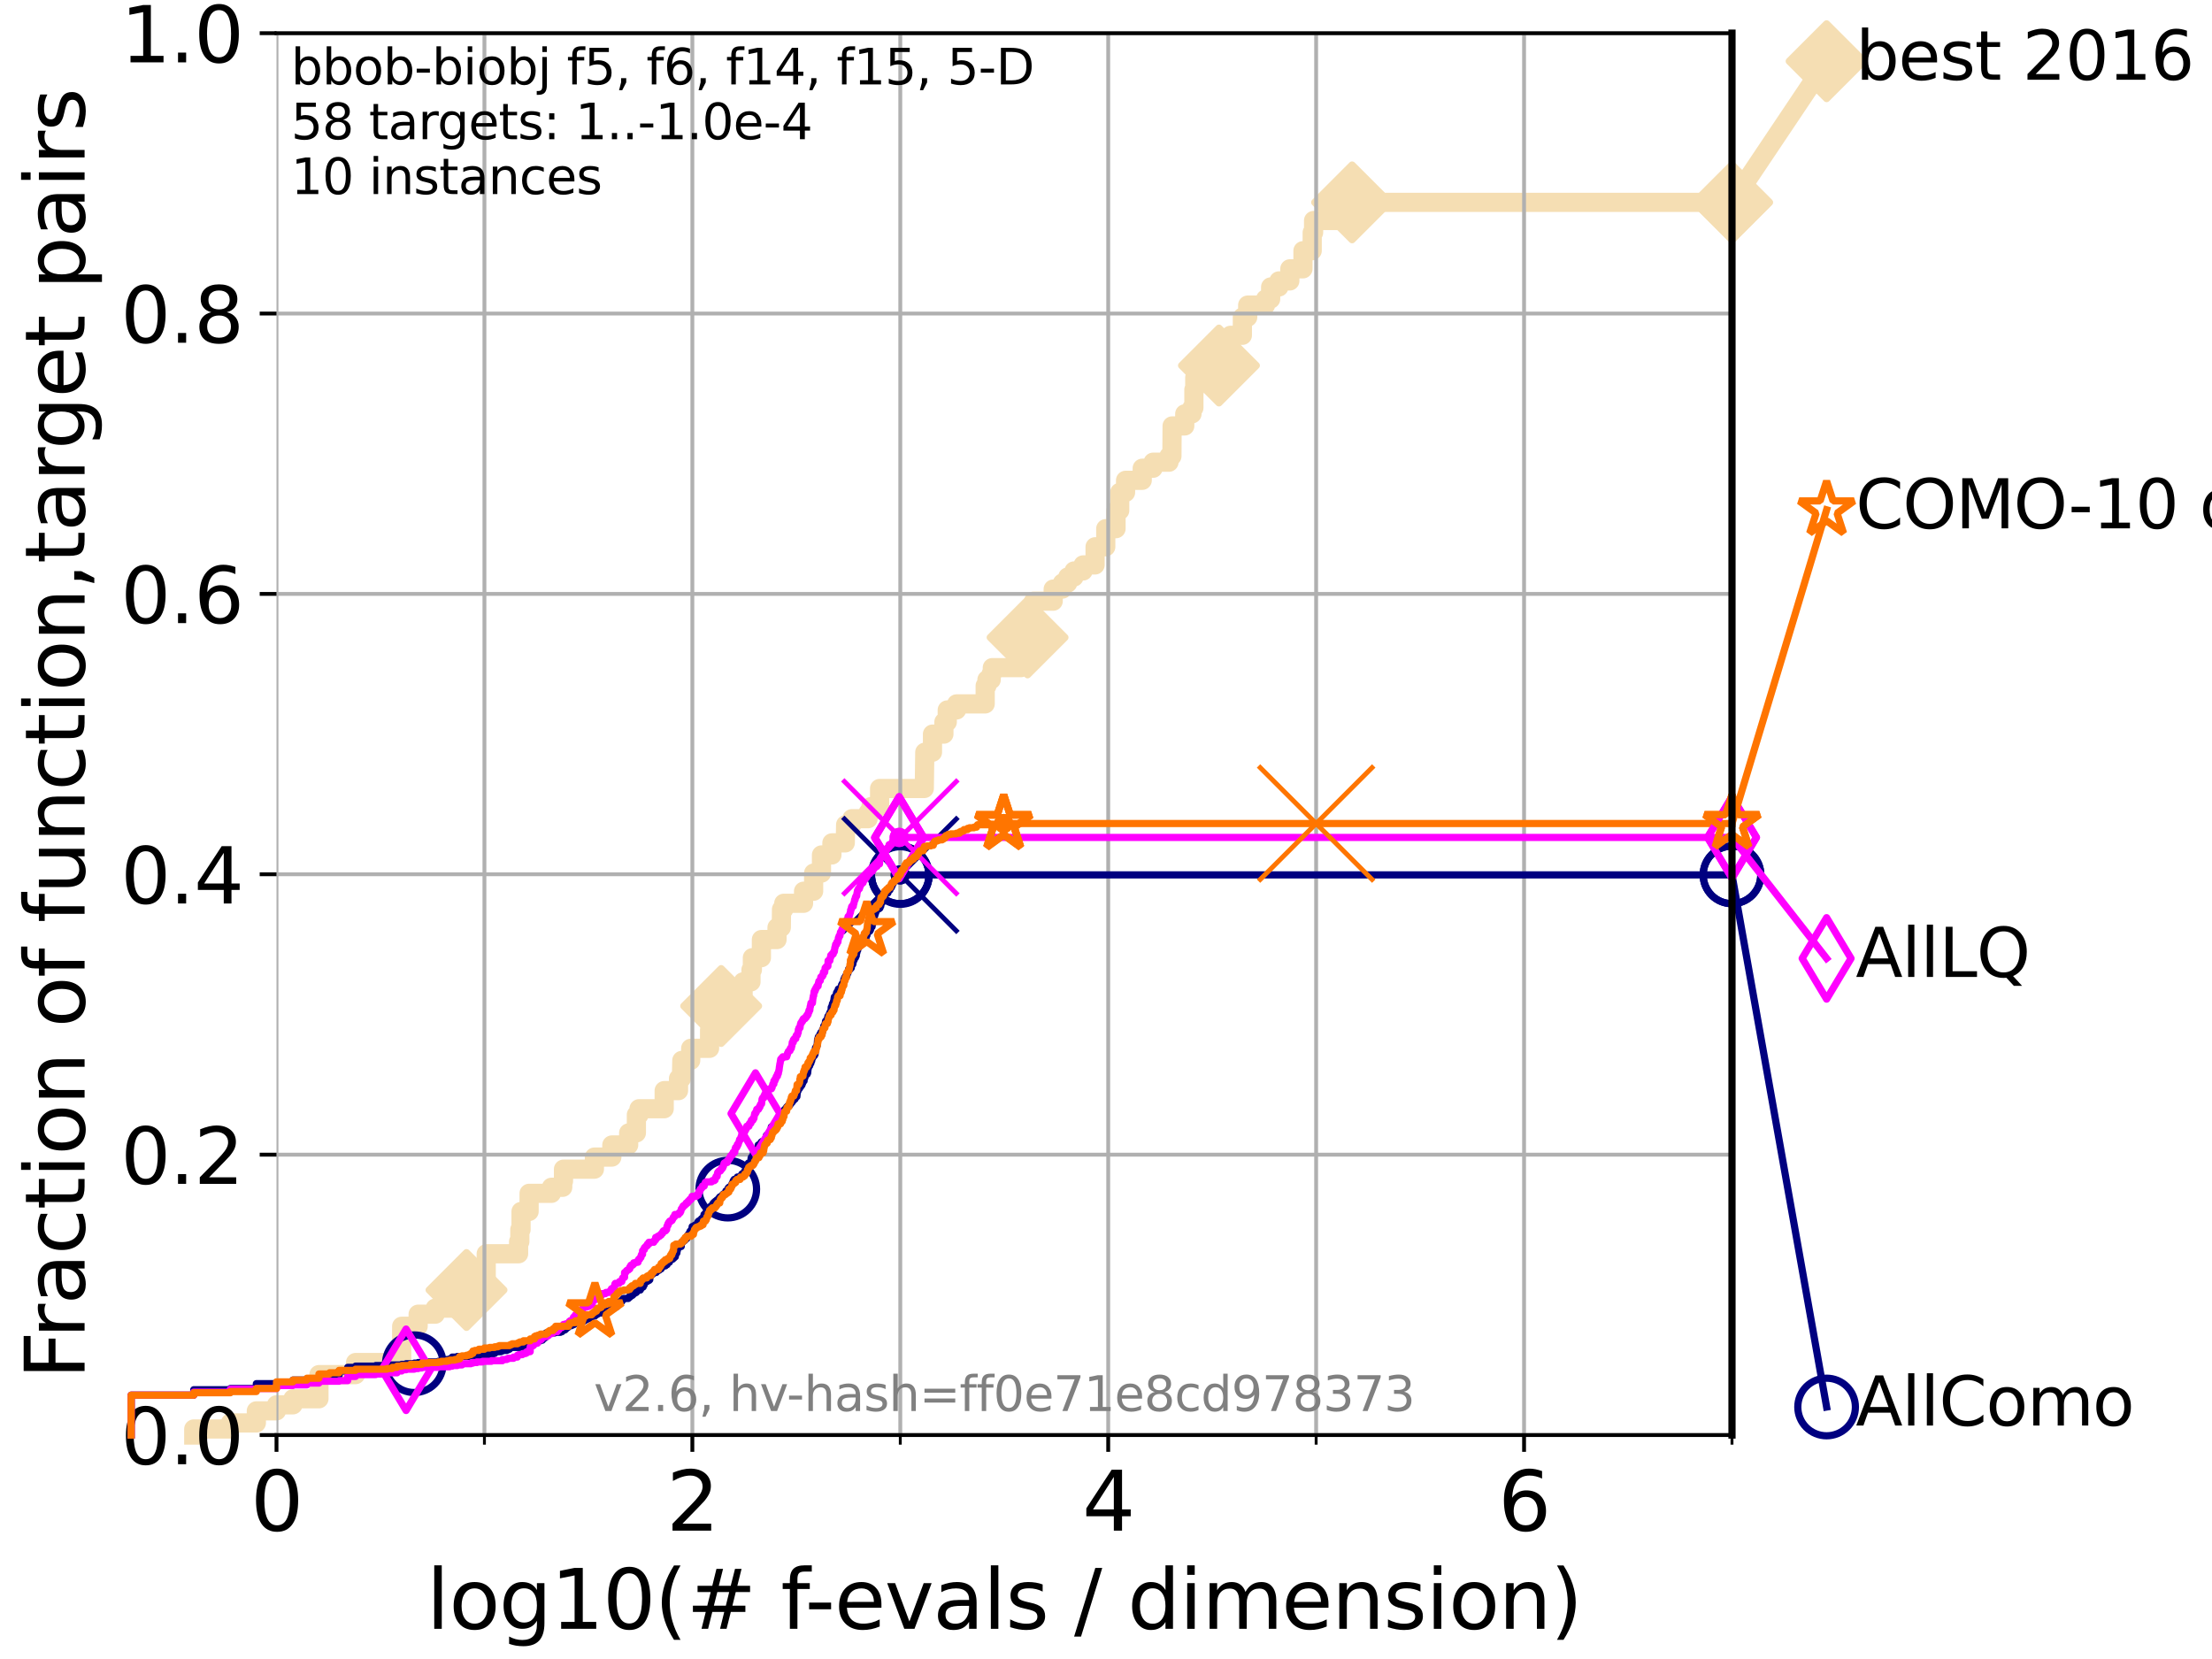 <?xml version="1.0" encoding="utf-8" standalone="no"?>
<!DOCTYPE svg PUBLIC "-//W3C//DTD SVG 1.1//EN"
  "http://www.w3.org/Graphics/SVG/1.1/DTD/svg11.dtd">
<svg xmlns:xlink="http://www.w3.org/1999/xlink" width="460.8pt" height="345.6pt" viewBox="0 0 460.8 345.6" xmlns="http://www.w3.org/2000/svg" version="1.1">
 <defs>
  <style type="text/css">*{stroke-linejoin: round; stroke-linecap: butt}</style>
 </defs>
 <g id="figure_1">
  <g id="patch_1">
   <path d="M 0 345.6 
L 460.8 345.6 
L 460.8 0 
L 0 0 
z
" style="fill: #ffffff"/>
  </g>
  <g id="axes_1">
   <g id="patch_2">
    <path d="M 57.6 298.944 
L 360.806 298.944 
L 360.806 6.912 
L 57.6 6.912 
z
" style="fill: #ffffff"/>
   </g>
   <g id="line2d_1">
    <path d="M 40.363 298.944 
L 40.363 297.685 
L 47.991 297.685 
L 47.991 296.426 
L 53.402 296.426 
L 53.402 293.909 
L 57.6 293.909 
L 57.6 292.65 
L 61.03 292.65 
L 61.03 291.391 
L 66.441 291.391 
L 66.441 286.356 
L 74.069 286.356 
L 74.069 283.839 
L 83.678 283.839 
L 83.678 276.286 
L 87.108 276.286 
L 87.108 273.769 
L 90.668 273.769 
L 90.668 272.51 
L 95.251 272.51 
L 95.251 271.251 
L 95.753 271.251 
L 95.753 269.993 
L 97.182 269.993 
L 97.182 268.734 
L 101.288 268.734 
L 101.288 261.181 
L 108.034 261.181 
L 108.034 258.664 
L 108.29 258.664 
L 108.29 256.146 
L 108.543 256.146 
L 108.543 252.37 
L 110.221 252.37 
L 110.221 248.594 
L 114.872 248.594 
L 114.872 247.335 
L 117.227 247.335 
L 117.227 246.076 
L 117.384 246.076 
L 117.384 243.559 
L 123.825 243.559 
L 123.825 241.041 
L 127.458 241.041 
L 127.458 238.524 
L 130.964 238.524 
L 130.964 236.006 
L 132.569 236.006 
L 132.569 232.23 
L 133.12 232.23 
L 133.12 230.971 
L 138.362 230.971 
L 138.362 227.195 
L 141.349 227.195 
L 141.349 224.677 
L 141.953 224.677 
L 142.038 220.901 
L 143.889 220.901 
L 143.889 218.383 
L 147.816 218.383 
L 147.816 214.607 
L 149.339 214.607 
L 149.339 212.09 
L 149.931 212.09 
L 149.931 209.572 
L 150.235 209.572 
L 150.235 207.055 
L 154.801 207.055 
L 154.801 204.537 
L 156.443 204.537 
L 156.443 202.02 
L 156.735 202.02 
L 156.735 199.502 
L 158.613 199.502 
L 158.613 195.726 
L 161.869 195.726 
L 161.869 193.208 
L 162.761 193.208 
L 162.803 189.432 
L 163.274 189.432 
L 163.274 188.173 
L 167.395 188.173 
L 167.395 185.656 
L 169.492 185.656 
L 169.492 181.879 
L 171.128 181.879 
L 171.128 178.103 
L 173.302 178.103 
L 173.302 175.586 
L 176.086 175.586 
L 176.162 171.809 
L 177.466 171.809 
L 177.466 170.551 
L 180.841 170.551 
L 180.841 169.292 
L 181.429 169.292 
L 181.429 168.033 
L 183.235 168.033 
L 183.235 164.257 
L 192.545 164.257 
L 192.651 156.704 
L 194.253 156.704 
L 194.253 152.928 
L 196.632 152.928 
L 196.632 150.41 
L 197.332 150.41 
L 197.332 147.893 
L 199.278 147.893 
L 199.278 146.634 
L 205.23 146.634 
L 205.23 142.858 
L 205.598 142.858 
L 205.598 141.599 
L 206.489 141.599 
L 206.489 140.34 
L 206.717 140.34 
L 206.717 139.082 
L 212.669 139.082 
L 212.669 136.564 
L 214.062 136.564 
L 214.062 132.788 
L 214.355 132.788 
L 214.355 129.012 
L 215.322 129.012 
L 215.322 125.235 
L 219.399 125.235 
L 219.399 122.718 
L 221.311 122.718 
L 221.311 121.459 
L 222.428 121.459 
L 222.428 120.2 
L 223.74 120.2 
L 223.74 118.942 
L 225.631 118.942 
L 225.631 117.683 
L 228.128 117.683 
L 228.128 113.906 
L 230.351 113.906 
L 230.351 110.13 
L 232.491 110.13 
L 232.491 106.354 
L 233.256 106.354 
L 233.256 102.578 
L 234.475 102.578 
L 234.475 100.06 
L 237.946 100.06 
L 237.946 97.543 
L 240.215 97.543 
L 240.215 96.284 
L 243.518 96.284 
L 243.518 95.025 
L 244.133 95.025 
L 244.172 88.731 
L 246.806 88.731 
L 246.806 86.214 
L 248.312 86.214 
L 248.312 84.955 
L 248.707 84.955 
L 248.707 81.179 
L 248.892 81.179 
L 248.892 78.661 
L 253.118 78.661 
L 253.118 76.144 
L 253.929 76.144 
L 253.929 73.626 
L 254.387 73.626 
L 254.387 71.109 
L 256.339 71.109 
L 256.339 69.85 
L 258.808 69.85 
L 258.808 66.074 
L 259.921 66.074 
L 259.921 63.556 
L 263.642 63.556 
L 263.642 62.297 
L 264.7 62.297 
L 264.7 59.78 
L 266.424 59.78 
L 266.424 58.521 
L 268.694 58.521 
L 268.694 56.004 
L 271.433 56.004 
L 271.433 52.227 
L 273.355 52.227 
L 273.355 48.451 
L 273.645 48.451 
L 273.645 45.934 
L 281.665 45.934 
L 281.665 42.157 
L 360.806 42.157 
L 360.806 42.157 
" style="fill: none; stroke: #f5deb3; stroke-width: 4; stroke-linecap: square"/>
   </g>
   <g id="line2d_2">
    <defs>
     <path id="m01b85c8034" d="M -0 7.778 
L 7.778 0 
L 0 -7.778 
L -7.778 -0 
z
" style="stroke: #f5deb3; stroke-width: 1.5; stroke-linejoin: miter"/>
    </defs>
    <g>
     <use xlink:href="#m01b85c8034" x="97.182" y="268.734" style="fill: #f5deb3; stroke: #f5deb3; stroke-width: 1.5; stroke-linejoin: miter"/>
     <use xlink:href="#m01b85c8034" x="150.235" y="209.572" style="fill: #f5deb3; stroke: #f5deb3; stroke-width: 1.5; stroke-linejoin: miter"/>
     <use xlink:href="#m01b85c8034" x="214.062" y="132.788" style="fill: #f5deb3; stroke: #f5deb3; stroke-width: 1.5; stroke-linejoin: miter"/>
     <use xlink:href="#m01b85c8034" x="253.929" y="76.144" style="fill: #f5deb3; stroke: #f5deb3; stroke-width: 1.5; stroke-linejoin: miter"/>
     <use xlink:href="#m01b85c8034" x="281.665" y="42.157" style="fill: #f5deb3; stroke: #f5deb3; stroke-width: 1.5; stroke-linejoin: miter"/>
     <use xlink:href="#m01b85c8034" x="360.806" y="42.157" style="fill: #f5deb3; stroke: #f5deb3; stroke-width: 1.5; stroke-linejoin: miter"/>
    </g>
   </g>
   <g id="line2d_3">
    <path style="fill: none; stroke: #f5deb3; stroke-width: 4; stroke-linecap: square"/>
    <g/>
   </g>
   <g id="line2d_4">
    <path d="M 360.806 42.157 
L 380.515 12.753 
" style="fill: none; stroke: #f5deb3; stroke-width: 4; stroke-linecap: square"/>
    <g>
     <use xlink:href="#m01b85c8034" x="360.806" y="42.157" style="fill: #f5deb3; stroke: #f5deb3; stroke-width: 1.5; stroke-linejoin: miter"/>
     <use xlink:href="#m01b85c8034" x="380.515" y="12.753" style="fill: #f5deb3; stroke: #f5deb3; stroke-width: 1.5; stroke-linejoin: miter"/>
    </g>
   </g>
   <g id="matplotlib.axis_1">
    <g id="xtick_1">
     <g id="line2d_5">
      <path d="M 57.6 298.944 
L 57.6 6.912 
" clip-path="url(#pd6d7ce07d0)" style="fill: none; stroke: #b0b0b0; stroke-width: 0.8; stroke-linecap: square"/>
     </g>
     <g id="line2d_6">
      <defs>
       <path id="m473f81acac" d="M 0 0 
L 0 3.5 
" style="stroke: #000000; stroke-width: 0.8"/>
      </defs>
      <g>
       <use xlink:href="#m473f81acac" x="57.6" y="298.944" style="stroke: #000000; stroke-width: 0.8"/>
      </g>
     </g>
     <g id="text_1">
      <!-- 0 -->
      <g transform="translate(52.192 318.861) scale(0.17 -0.17)">
       <defs>
        <path id="DejaVuSans-30" d="M 2034 4250 
Q 1547 4250 1301 3770 
Q 1056 3291 1056 2328 
Q 1056 1369 1301 889 
Q 1547 409 2034 409 
Q 2525 409 2770 889 
Q 3016 1369 3016 2328 
Q 3016 3291 2770 3770 
Q 2525 4250 2034 4250 
z
M 2034 4750 
Q 2819 4750 3233 4129 
Q 3647 3509 3647 2328 
Q 3647 1150 3233 529 
Q 2819 -91 2034 -91 
Q 1250 -91 836 529 
Q 422 1150 422 2328 
Q 422 3509 836 4129 
Q 1250 4750 2034 4750 
z
" transform="scale(0.016)"/>
       </defs>
       <use xlink:href="#DejaVuSans-30"/>
      </g>
     </g>
    </g>
    <g id="xtick_2">
     <g id="line2d_7">
      <path d="M 144.23 298.944 
L 144.23 6.912 
" clip-path="url(#pd6d7ce07d0)" style="fill: none; stroke: #b0b0b0; stroke-width: 0.8; stroke-linecap: square"/>
     </g>
     <g id="line2d_8">
      <g>
       <use xlink:href="#m473f81acac" x="144.23" y="298.944" style="stroke: #000000; stroke-width: 0.8"/>
      </g>
     </g>
     <g id="text_2">
      <!-- 2 -->
      <g transform="translate(138.822 318.861) scale(0.17 -0.17)">
       <defs>
        <path id="DejaVuSans-32" d="M 1228 531 
L 3431 531 
L 3431 0 
L 469 0 
L 469 531 
Q 828 903 1448 1529 
Q 2069 2156 2228 2338 
Q 2531 2678 2651 2914 
Q 2772 3150 2772 3378 
Q 2772 3750 2511 3984 
Q 2250 4219 1831 4219 
Q 1534 4219 1204 4116 
Q 875 4013 500 3803 
L 500 4441 
Q 881 4594 1212 4672 
Q 1544 4750 1819 4750 
Q 2544 4750 2975 4387 
Q 3406 4025 3406 3419 
Q 3406 3131 3298 2873 
Q 3191 2616 2906 2266 
Q 2828 2175 2409 1742 
Q 1991 1309 1228 531 
z
" transform="scale(0.016)"/>
       </defs>
       <use xlink:href="#DejaVuSans-32"/>
      </g>
     </g>
    </g>
    <g id="xtick_3">
     <g id="line2d_9">
      <path d="M 230.861 298.944 
L 230.861 6.912 
" clip-path="url(#pd6d7ce07d0)" style="fill: none; stroke: #b0b0b0; stroke-width: 0.8; stroke-linecap: square"/>
     </g>
     <g id="line2d_10">
      <g>
       <use xlink:href="#m473f81acac" x="230.861" y="298.944" style="stroke: #000000; stroke-width: 0.8"/>
      </g>
     </g>
     <g id="text_3">
      <!-- 4 -->
      <g transform="translate(225.453 318.861) scale(0.17 -0.17)">
       <defs>
        <path id="DejaVuSans-34" d="M 2419 4116 
L 825 1625 
L 2419 1625 
L 2419 4116 
z
M 2253 4666 
L 3047 4666 
L 3047 1625 
L 3713 1625 
L 3713 1100 
L 3047 1100 
L 3047 0 
L 2419 0 
L 2419 1100 
L 313 1100 
L 313 1709 
L 2253 4666 
z
" transform="scale(0.016)"/>
       </defs>
       <use xlink:href="#DejaVuSans-34"/>
      </g>
     </g>
    </g>
    <g id="xtick_4">
     <g id="line2d_11">
      <path d="M 317.491 298.944 
L 317.491 6.912 
" clip-path="url(#pd6d7ce07d0)" style="fill: none; stroke: #b0b0b0; stroke-width: 0.8; stroke-linecap: square"/>
     </g>
     <g id="line2d_12">
      <g>
       <use xlink:href="#m473f81acac" x="317.491" y="298.944" style="stroke: #000000; stroke-width: 0.8"/>
      </g>
     </g>
     <g id="text_4">
      <!-- 6 -->
      <g transform="translate(312.083 318.861) scale(0.17 -0.17)">
       <defs>
        <path id="DejaVuSans-36" d="M 2113 2584 
Q 1688 2584 1439 2293 
Q 1191 2003 1191 1497 
Q 1191 994 1439 701 
Q 1688 409 2113 409 
Q 2538 409 2786 701 
Q 3034 994 3034 1497 
Q 3034 2003 2786 2293 
Q 2538 2584 2113 2584 
z
M 3366 4563 
L 3366 3988 
Q 3128 4100 2886 4159 
Q 2644 4219 2406 4219 
Q 1781 4219 1451 3797 
Q 1122 3375 1075 2522 
Q 1259 2794 1537 2939 
Q 1816 3084 2150 3084 
Q 2853 3084 3261 2657 
Q 3669 2231 3669 1497 
Q 3669 778 3244 343 
Q 2819 -91 2113 -91 
Q 1303 -91 875 529 
Q 447 1150 447 2328 
Q 447 3434 972 4092 
Q 1497 4750 2381 4750 
Q 2619 4750 2861 4703 
Q 3103 4656 3366 4563 
z
" transform="scale(0.016)"/>
       </defs>
       <use xlink:href="#DejaVuSans-36"/>
      </g>
     </g>
    </g>
    <g id="xtick_5">
     <g id="line2d_13">
      <path d="M 100.915 298.944 
L 100.915 6.912 
" clip-path="url(#pd6d7ce07d0)" style="fill: none; stroke: #b0b0b0; stroke-width: 0.8; stroke-linecap: square"/>
     </g>
     <g id="line2d_14">
      <defs>
       <path id="m1aafaab3c5" d="M 0 0 
L 0 2 
" style="stroke: #000000; stroke-width: 0.6"/>
      </defs>
      <g>
       <use xlink:href="#m1aafaab3c5" x="100.915" y="298.944" style="stroke: #000000; stroke-width: 0.6"/>
      </g>
     </g>
    </g>
    <g id="xtick_6">
     <g id="line2d_15">
      <path d="M 187.546 298.944 
L 187.546 6.912 
" clip-path="url(#pd6d7ce07d0)" style="fill: none; stroke: #b0b0b0; stroke-width: 0.8; stroke-linecap: square"/>
     </g>
     <g id="line2d_16">
      <g>
       <use xlink:href="#m1aafaab3c5" x="187.546" y="298.944" style="stroke: #000000; stroke-width: 0.6"/>
      </g>
     </g>
    </g>
    <g id="xtick_7">
     <g id="line2d_17">
      <path d="M 274.176 298.944 
L 274.176 6.912 
" clip-path="url(#pd6d7ce07d0)" style="fill: none; stroke: #b0b0b0; stroke-width: 0.8; stroke-linecap: square"/>
     </g>
     <g id="line2d_18">
      <g>
       <use xlink:href="#m1aafaab3c5" x="274.176" y="298.944" style="stroke: #000000; stroke-width: 0.6"/>
      </g>
     </g>
    </g>
    <g id="xtick_8">
     <g id="line2d_19">
      <path d="M 360.806 298.944 
L 360.806 6.912 
" clip-path="url(#pd6d7ce07d0)" style="fill: none; stroke: #b0b0b0; stroke-width: 0.8; stroke-linecap: square"/>
     </g>
     <g id="line2d_20">
      <g>
       <use xlink:href="#m1aafaab3c5" x="360.806" y="298.944" style="stroke: #000000; stroke-width: 0.6"/>
      </g>
     </g>
    </g>
    <g id="text_5">
     <!-- log10(# f-evals / dimension) -->
     <g transform="translate(88.823 339.314) scale(0.17 -0.17)">
      <defs>
       <path id="DejaVuSans-6c" d="M 603 4863 
L 1178 4863 
L 1178 0 
L 603 0 
L 603 4863 
z
" transform="scale(0.016)"/>
       <path id="DejaVuSans-6f" d="M 1959 3097 
Q 1497 3097 1228 2736 
Q 959 2375 959 1747 
Q 959 1119 1226 758 
Q 1494 397 1959 397 
Q 2419 397 2687 759 
Q 2956 1122 2956 1747 
Q 2956 2369 2687 2733 
Q 2419 3097 1959 3097 
z
M 1959 3584 
Q 2709 3584 3137 3096 
Q 3566 2609 3566 1747 
Q 3566 888 3137 398 
Q 2709 -91 1959 -91 
Q 1206 -91 779 398 
Q 353 888 353 1747 
Q 353 2609 779 3096 
Q 1206 3584 1959 3584 
z
" transform="scale(0.016)"/>
       <path id="DejaVuSans-67" d="M 2906 1791 
Q 2906 2416 2648 2759 
Q 2391 3103 1925 3103 
Q 1463 3103 1205 2759 
Q 947 2416 947 1791 
Q 947 1169 1205 825 
Q 1463 481 1925 481 
Q 2391 481 2648 825 
Q 2906 1169 2906 1791 
z
M 3481 434 
Q 3481 -459 3084 -895 
Q 2688 -1331 1869 -1331 
Q 1566 -1331 1297 -1286 
Q 1028 -1241 775 -1147 
L 775 -588 
Q 1028 -725 1275 -790 
Q 1522 -856 1778 -856 
Q 2344 -856 2625 -561 
Q 2906 -266 2906 331 
L 2906 616 
Q 2728 306 2450 153 
Q 2172 0 1784 0 
Q 1141 0 747 490 
Q 353 981 353 1791 
Q 353 2603 747 3093 
Q 1141 3584 1784 3584 
Q 2172 3584 2450 3431 
Q 2728 3278 2906 2969 
L 2906 3500 
L 3481 3500 
L 3481 434 
z
" transform="scale(0.016)"/>
       <path id="DejaVuSans-31" d="M 794 531 
L 1825 531 
L 1825 4091 
L 703 3866 
L 703 4441 
L 1819 4666 
L 2450 4666 
L 2450 531 
L 3481 531 
L 3481 0 
L 794 0 
L 794 531 
z
" transform="scale(0.016)"/>
       <path id="DejaVuSans-28" d="M 1984 4856 
Q 1566 4138 1362 3434 
Q 1159 2731 1159 2009 
Q 1159 1288 1364 580 
Q 1569 -128 1984 -844 
L 1484 -844 
Q 1016 -109 783 600 
Q 550 1309 550 2009 
Q 550 2706 781 3412 
Q 1013 4119 1484 4856 
L 1984 4856 
z
" transform="scale(0.016)"/>
       <path id="DejaVuSans-23" d="M 3272 2816 
L 2363 2816 
L 2100 1772 
L 3016 1772 
L 3272 2816 
z
M 2803 4594 
L 2478 3297 
L 3391 3297 
L 3719 4594 
L 4219 4594 
L 3897 3297 
L 4872 3297 
L 4872 2816 
L 3775 2816 
L 3519 1772 
L 4513 1772 
L 4513 1294 
L 3397 1294 
L 3072 0 
L 2572 0 
L 2894 1294 
L 1978 1294 
L 1656 0 
L 1153 0 
L 1478 1294 
L 494 1294 
L 494 1772 
L 1594 1772 
L 1856 2816 
L 850 2816 
L 850 3297 
L 1978 3297 
L 2297 4594 
L 2803 4594 
z
" transform="scale(0.016)"/>
       <path id="DejaVuSans-20" transform="scale(0.016)"/>
       <path id="DejaVuSans-66" d="M 2375 4863 
L 2375 4384 
L 1825 4384 
Q 1516 4384 1395 4259 
Q 1275 4134 1275 3809 
L 1275 3500 
L 2222 3500 
L 2222 3053 
L 1275 3053 
L 1275 0 
L 697 0 
L 697 3053 
L 147 3053 
L 147 3500 
L 697 3500 
L 697 3744 
Q 697 4328 969 4595 
Q 1241 4863 1831 4863 
L 2375 4863 
z
" transform="scale(0.016)"/>
       <path id="DejaVuSans-2d" d="M 313 2009 
L 1997 2009 
L 1997 1497 
L 313 1497 
L 313 2009 
z
" transform="scale(0.016)"/>
       <path id="DejaVuSans-65" d="M 3597 1894 
L 3597 1613 
L 953 1613 
Q 991 1019 1311 708 
Q 1631 397 2203 397 
Q 2534 397 2845 478 
Q 3156 559 3463 722 
L 3463 178 
Q 3153 47 2828 -22 
Q 2503 -91 2169 -91 
Q 1331 -91 842 396 
Q 353 884 353 1716 
Q 353 2575 817 3079 
Q 1281 3584 2069 3584 
Q 2775 3584 3186 3129 
Q 3597 2675 3597 1894 
z
M 3022 2063 
Q 3016 2534 2758 2815 
Q 2500 3097 2075 3097 
Q 1594 3097 1305 2825 
Q 1016 2553 972 2059 
L 3022 2063 
z
" transform="scale(0.016)"/>
       <path id="DejaVuSans-76" d="M 191 3500 
L 800 3500 
L 1894 563 
L 2988 3500 
L 3597 3500 
L 2284 0 
L 1503 0 
L 191 3500 
z
" transform="scale(0.016)"/>
       <path id="DejaVuSans-61" d="M 2194 1759 
Q 1497 1759 1228 1600 
Q 959 1441 959 1056 
Q 959 750 1161 570 
Q 1363 391 1709 391 
Q 2188 391 2477 730 
Q 2766 1069 2766 1631 
L 2766 1759 
L 2194 1759 
z
M 3341 1997 
L 3341 0 
L 2766 0 
L 2766 531 
Q 2569 213 2275 61 
Q 1981 -91 1556 -91 
Q 1019 -91 701 211 
Q 384 513 384 1019 
Q 384 1609 779 1909 
Q 1175 2209 1959 2209 
L 2766 2209 
L 2766 2266 
Q 2766 2663 2505 2880 
Q 2244 3097 1772 3097 
Q 1472 3097 1187 3025 
Q 903 2953 641 2809 
L 641 3341 
Q 956 3463 1253 3523 
Q 1550 3584 1831 3584 
Q 2591 3584 2966 3190 
Q 3341 2797 3341 1997 
z
" transform="scale(0.016)"/>
       <path id="DejaVuSans-73" d="M 2834 3397 
L 2834 2853 
Q 2591 2978 2328 3040 
Q 2066 3103 1784 3103 
Q 1356 3103 1142 2972 
Q 928 2841 928 2578 
Q 928 2378 1081 2264 
Q 1234 2150 1697 2047 
L 1894 2003 
Q 2506 1872 2764 1633 
Q 3022 1394 3022 966 
Q 3022 478 2636 193 
Q 2250 -91 1575 -91 
Q 1294 -91 989 -36 
Q 684 19 347 128 
L 347 722 
Q 666 556 975 473 
Q 1284 391 1588 391 
Q 1994 391 2212 530 
Q 2431 669 2431 922 
Q 2431 1156 2273 1281 
Q 2116 1406 1581 1522 
L 1381 1569 
Q 847 1681 609 1914 
Q 372 2147 372 2553 
Q 372 3047 722 3315 
Q 1072 3584 1716 3584 
Q 2034 3584 2315 3537 
Q 2597 3491 2834 3397 
z
" transform="scale(0.016)"/>
       <path id="DejaVuSans-2f" d="M 1625 4666 
L 2156 4666 
L 531 -594 
L 0 -594 
L 1625 4666 
z
" transform="scale(0.016)"/>
       <path id="DejaVuSans-64" d="M 2906 2969 
L 2906 4863 
L 3481 4863 
L 3481 0 
L 2906 0 
L 2906 525 
Q 2725 213 2448 61 
Q 2172 -91 1784 -91 
Q 1150 -91 751 415 
Q 353 922 353 1747 
Q 353 2572 751 3078 
Q 1150 3584 1784 3584 
Q 2172 3584 2448 3432 
Q 2725 3281 2906 2969 
z
M 947 1747 
Q 947 1113 1208 752 
Q 1469 391 1925 391 
Q 2381 391 2643 752 
Q 2906 1113 2906 1747 
Q 2906 2381 2643 2742 
Q 2381 3103 1925 3103 
Q 1469 3103 1208 2742 
Q 947 2381 947 1747 
z
" transform="scale(0.016)"/>
       <path id="DejaVuSans-69" d="M 603 3500 
L 1178 3500 
L 1178 0 
L 603 0 
L 603 3500 
z
M 603 4863 
L 1178 4863 
L 1178 4134 
L 603 4134 
L 603 4863 
z
" transform="scale(0.016)"/>
       <path id="DejaVuSans-6d" d="M 3328 2828 
Q 3544 3216 3844 3400 
Q 4144 3584 4550 3584 
Q 5097 3584 5394 3201 
Q 5691 2819 5691 2113 
L 5691 0 
L 5113 0 
L 5113 2094 
Q 5113 2597 4934 2840 
Q 4756 3084 4391 3084 
Q 3944 3084 3684 2787 
Q 3425 2491 3425 1978 
L 3425 0 
L 2847 0 
L 2847 2094 
Q 2847 2600 2669 2842 
Q 2491 3084 2119 3084 
Q 1678 3084 1418 2786 
Q 1159 2488 1159 1978 
L 1159 0 
L 581 0 
L 581 3500 
L 1159 3500 
L 1159 2956 
Q 1356 3278 1631 3431 
Q 1906 3584 2284 3584 
Q 2666 3584 2933 3390 
Q 3200 3197 3328 2828 
z
" transform="scale(0.016)"/>
       <path id="DejaVuSans-6e" d="M 3513 2113 
L 3513 0 
L 2938 0 
L 2938 2094 
Q 2938 2591 2744 2837 
Q 2550 3084 2163 3084 
Q 1697 3084 1428 2787 
Q 1159 2491 1159 1978 
L 1159 0 
L 581 0 
L 581 3500 
L 1159 3500 
L 1159 2956 
Q 1366 3272 1645 3428 
Q 1925 3584 2291 3584 
Q 2894 3584 3203 3211 
Q 3513 2838 3513 2113 
z
" transform="scale(0.016)"/>
       <path id="DejaVuSans-29" d="M 513 4856 
L 1013 4856 
Q 1481 4119 1714 3412 
Q 1947 2706 1947 2009 
Q 1947 1309 1714 600 
Q 1481 -109 1013 -844 
L 513 -844 
Q 928 -128 1133 580 
Q 1338 1288 1338 2009 
Q 1338 2731 1133 3434 
Q 928 4138 513 4856 
z
" transform="scale(0.016)"/>
      </defs>
      <use xlink:href="#DejaVuSans-6c"/>
      <use xlink:href="#DejaVuSans-6f" x="27.783"/>
      <use xlink:href="#DejaVuSans-67" x="88.965"/>
      <use xlink:href="#DejaVuSans-31" x="152.441"/>
      <use xlink:href="#DejaVuSans-30" x="216.064"/>
      <use xlink:href="#DejaVuSans-28" x="279.688"/>
      <use xlink:href="#DejaVuSans-23" x="318.701"/>
      <use xlink:href="#DejaVuSans-20" x="402.49"/>
      <use xlink:href="#DejaVuSans-66" x="434.277"/>
      <use xlink:href="#DejaVuSans-2d" x="463.982"/>
      <use xlink:href="#DejaVuSans-65" x="500.066"/>
      <use xlink:href="#DejaVuSans-76" x="561.59"/>
      <use xlink:href="#DejaVuSans-61" x="620.77"/>
      <use xlink:href="#DejaVuSans-6c" x="682.049"/>
      <use xlink:href="#DejaVuSans-73" x="709.832"/>
      <use xlink:href="#DejaVuSans-20" x="761.932"/>
      <use xlink:href="#DejaVuSans-2f" x="793.719"/>
      <use xlink:href="#DejaVuSans-20" x="827.41"/>
      <use xlink:href="#DejaVuSans-64" x="859.197"/>
      <use xlink:href="#DejaVuSans-69" x="922.674"/>
      <use xlink:href="#DejaVuSans-6d" x="950.457"/>
      <use xlink:href="#DejaVuSans-65" x="1047.869"/>
      <use xlink:href="#DejaVuSans-6e" x="1109.393"/>
      <use xlink:href="#DejaVuSans-73" x="1172.771"/>
      <use xlink:href="#DejaVuSans-69" x="1224.871"/>
      <use xlink:href="#DejaVuSans-6f" x="1252.654"/>
      <use xlink:href="#DejaVuSans-6e" x="1313.836"/>
      <use xlink:href="#DejaVuSans-29" x="1377.215"/>
     </g>
    </g>
   </g>
   <g id="matplotlib.axis_2">
    <g id="ytick_1">
     <g id="line2d_21">
      <path d="M 57.6 298.944 
L 360.806 298.944 
" clip-path="url(#pd6d7ce07d0)" style="fill: none; stroke: #b0b0b0; stroke-width: 0.8; stroke-linecap: square"/>
     </g>
     <g id="line2d_22">
      <defs>
       <path id="m0b9bc80339" d="M 0 0 
L -3.5 0 
" style="stroke: #000000; stroke-width: 0.8"/>
      </defs>
      <g>
       <use xlink:href="#m0b9bc80339" x="57.6" y="298.944" style="stroke: #000000; stroke-width: 0.8"/>
      </g>
     </g>
     <g id="text_6">
      <!-- 0.0 -->
      <g transform="translate(25.155 305.023) scale(0.16 -0.16)">
       <defs>
        <path id="DejaVuSans-2e" d="M 684 794 
L 1344 794 
L 1344 0 
L 684 0 
L 684 794 
z
" transform="scale(0.016)"/>
       </defs>
       <use xlink:href="#DejaVuSans-30"/>
       <use xlink:href="#DejaVuSans-2e" x="63.623"/>
       <use xlink:href="#DejaVuSans-30" x="95.41"/>
      </g>
     </g>
    </g>
    <g id="ytick_2">
     <g id="line2d_23">
      <path d="M 57.6 240.538 
L 360.806 240.538 
" clip-path="url(#pd6d7ce07d0)" style="fill: none; stroke: #b0b0b0; stroke-width: 0.8; stroke-linecap: square"/>
     </g>
     <g id="line2d_24">
      <g>
       <use xlink:href="#m0b9bc80339" x="57.6" y="240.538" style="stroke: #000000; stroke-width: 0.8"/>
      </g>
     </g>
     <g id="text_7">
      <!-- 0.2 -->
      <g transform="translate(25.155 246.616) scale(0.16 -0.16)">
       <use xlink:href="#DejaVuSans-30"/>
       <use xlink:href="#DejaVuSans-2e" x="63.623"/>
       <use xlink:href="#DejaVuSans-32" x="95.41"/>
      </g>
     </g>
    </g>
    <g id="ytick_3">
     <g id="line2d_25">
      <path d="M 57.6 182.131 
L 360.806 182.131 
" clip-path="url(#pd6d7ce07d0)" style="fill: none; stroke: #b0b0b0; stroke-width: 0.8; stroke-linecap: square"/>
     </g>
     <g id="line2d_26">
      <g>
       <use xlink:href="#m0b9bc80339" x="57.6" y="182.131" style="stroke: #000000; stroke-width: 0.8"/>
      </g>
     </g>
     <g id="text_8">
      <!-- 0.4 -->
      <g transform="translate(25.155 188.21) scale(0.16 -0.16)">
       <use xlink:href="#DejaVuSans-30"/>
       <use xlink:href="#DejaVuSans-2e" x="63.623"/>
       <use xlink:href="#DejaVuSans-34" x="95.41"/>
      </g>
     </g>
    </g>
    <g id="ytick_4">
     <g id="line2d_27">
      <path d="M 57.6 123.725 
L 360.806 123.725 
" clip-path="url(#pd6d7ce07d0)" style="fill: none; stroke: #b0b0b0; stroke-width: 0.8; stroke-linecap: square"/>
     </g>
     <g id="line2d_28">
      <g>
       <use xlink:href="#m0b9bc80339" x="57.6" y="123.725" style="stroke: #000000; stroke-width: 0.8"/>
      </g>
     </g>
     <g id="text_9">
      <!-- 0.6 -->
      <g transform="translate(25.155 129.804) scale(0.16 -0.16)">
       <use xlink:href="#DejaVuSans-30"/>
       <use xlink:href="#DejaVuSans-2e" x="63.623"/>
       <use xlink:href="#DejaVuSans-36" x="95.41"/>
      </g>
     </g>
    </g>
    <g id="ytick_5">
     <g id="line2d_29">
      <path d="M 57.6 65.318 
L 360.806 65.318 
" clip-path="url(#pd6d7ce07d0)" style="fill: none; stroke: #b0b0b0; stroke-width: 0.8; stroke-linecap: square"/>
     </g>
     <g id="line2d_30">
      <g>
       <use xlink:href="#m0b9bc80339" x="57.6" y="65.318" style="stroke: #000000; stroke-width: 0.8"/>
      </g>
     </g>
     <g id="text_10">
      <!-- 0.8 -->
      <g transform="translate(25.155 71.397) scale(0.16 -0.16)">
       <defs>
        <path id="DejaVuSans-38" d="M 2034 2216 
Q 1584 2216 1326 1975 
Q 1069 1734 1069 1313 
Q 1069 891 1326 650 
Q 1584 409 2034 409 
Q 2484 409 2743 651 
Q 3003 894 3003 1313 
Q 3003 1734 2745 1975 
Q 2488 2216 2034 2216 
z
M 1403 2484 
Q 997 2584 770 2862 
Q 544 3141 544 3541 
Q 544 4100 942 4425 
Q 1341 4750 2034 4750 
Q 2731 4750 3128 4425 
Q 3525 4100 3525 3541 
Q 3525 3141 3298 2862 
Q 3072 2584 2669 2484 
Q 3125 2378 3379 2068 
Q 3634 1759 3634 1313 
Q 3634 634 3220 271 
Q 2806 -91 2034 -91 
Q 1263 -91 848 271 
Q 434 634 434 1313 
Q 434 1759 690 2068 
Q 947 2378 1403 2484 
z
M 1172 3481 
Q 1172 3119 1398 2916 
Q 1625 2713 2034 2713 
Q 2441 2713 2670 2916 
Q 2900 3119 2900 3481 
Q 2900 3844 2670 4047 
Q 2441 4250 2034 4250 
Q 1625 4250 1398 4047 
Q 1172 3844 1172 3481 
z
" transform="scale(0.016)"/>
       </defs>
       <use xlink:href="#DejaVuSans-30"/>
       <use xlink:href="#DejaVuSans-2e" x="63.623"/>
       <use xlink:href="#DejaVuSans-38" x="95.41"/>
      </g>
     </g>
    </g>
    <g id="ytick_6">
     <g id="line2d_31">
      <path d="M 57.6 6.912 
L 360.806 6.912 
" clip-path="url(#pd6d7ce07d0)" style="fill: none; stroke: #b0b0b0; stroke-width: 0.8; stroke-linecap: square"/>
     </g>
     <g id="line2d_32">
      <g>
       <use xlink:href="#m0b9bc80339" x="57.6" y="6.912" style="stroke: #000000; stroke-width: 0.8"/>
      </g>
     </g>
     <g id="text_11">
      <!-- 1.0 -->
      <g transform="translate(25.155 12.991) scale(0.16 -0.16)">
       <use xlink:href="#DejaVuSans-31"/>
       <use xlink:href="#DejaVuSans-2e" x="63.623"/>
       <use xlink:href="#DejaVuSans-30" x="95.41"/>
      </g>
     </g>
    </g>
    <g id="text_12">
     <!-- Fraction of function,target pairs -->
     <g transform="translate(17.62 287.313) rotate(-90) scale(0.17 -0.17)">
      <defs>
       <path id="DejaVuSans-46" d="M 628 4666 
L 3309 4666 
L 3309 4134 
L 1259 4134 
L 1259 2759 
L 3109 2759 
L 3109 2228 
L 1259 2228 
L 1259 0 
L 628 0 
L 628 4666 
z
" transform="scale(0.016)"/>
       <path id="DejaVuSans-72" d="M 2631 2963 
Q 2534 3019 2420 3045 
Q 2306 3072 2169 3072 
Q 1681 3072 1420 2755 
Q 1159 2438 1159 1844 
L 1159 0 
L 581 0 
L 581 3500 
L 1159 3500 
L 1159 2956 
Q 1341 3275 1631 3429 
Q 1922 3584 2338 3584 
Q 2397 3584 2469 3576 
Q 2541 3569 2628 3553 
L 2631 2963 
z
" transform="scale(0.016)"/>
       <path id="DejaVuSans-63" d="M 3122 3366 
L 3122 2828 
Q 2878 2963 2633 3030 
Q 2388 3097 2138 3097 
Q 1578 3097 1268 2742 
Q 959 2388 959 1747 
Q 959 1106 1268 751 
Q 1578 397 2138 397 
Q 2388 397 2633 464 
Q 2878 531 3122 666 
L 3122 134 
Q 2881 22 2623 -34 
Q 2366 -91 2075 -91 
Q 1284 -91 818 406 
Q 353 903 353 1747 
Q 353 2603 823 3093 
Q 1294 3584 2113 3584 
Q 2378 3584 2631 3529 
Q 2884 3475 3122 3366 
z
" transform="scale(0.016)"/>
       <path id="DejaVuSans-74" d="M 1172 4494 
L 1172 3500 
L 2356 3500 
L 2356 3053 
L 1172 3053 
L 1172 1153 
Q 1172 725 1289 603 
Q 1406 481 1766 481 
L 2356 481 
L 2356 0 
L 1766 0 
Q 1100 0 847 248 
Q 594 497 594 1153 
L 594 3053 
L 172 3053 
L 172 3500 
L 594 3500 
L 594 4494 
L 1172 4494 
z
" transform="scale(0.016)"/>
       <path id="DejaVuSans-75" d="M 544 1381 
L 544 3500 
L 1119 3500 
L 1119 1403 
Q 1119 906 1312 657 
Q 1506 409 1894 409 
Q 2359 409 2629 706 
Q 2900 1003 2900 1516 
L 2900 3500 
L 3475 3500 
L 3475 0 
L 2900 0 
L 2900 538 
Q 2691 219 2414 64 
Q 2138 -91 1772 -91 
Q 1169 -91 856 284 
Q 544 659 544 1381 
z
M 1991 3584 
L 1991 3584 
z
" transform="scale(0.016)"/>
       <path id="DejaVuSans-2c" d="M 750 794 
L 1409 794 
L 1409 256 
L 897 -744 
L 494 -744 
L 750 256 
L 750 794 
z
" transform="scale(0.016)"/>
       <path id="DejaVuSans-70" d="M 1159 525 
L 1159 -1331 
L 581 -1331 
L 581 3500 
L 1159 3500 
L 1159 2969 
Q 1341 3281 1617 3432 
Q 1894 3584 2278 3584 
Q 2916 3584 3314 3078 
Q 3713 2572 3713 1747 
Q 3713 922 3314 415 
Q 2916 -91 2278 -91 
Q 1894 -91 1617 61 
Q 1341 213 1159 525 
z
M 3116 1747 
Q 3116 2381 2855 2742 
Q 2594 3103 2138 3103 
Q 1681 3103 1420 2742 
Q 1159 2381 1159 1747 
Q 1159 1113 1420 752 
Q 1681 391 2138 391 
Q 2594 391 2855 752 
Q 3116 1113 3116 1747 
z
" transform="scale(0.016)"/>
      </defs>
      <use xlink:href="#DejaVuSans-46"/>
      <use xlink:href="#DejaVuSans-72" x="50.27"/>
      <use xlink:href="#DejaVuSans-61" x="91.383"/>
      <use xlink:href="#DejaVuSans-63" x="152.662"/>
      <use xlink:href="#DejaVuSans-74" x="207.643"/>
      <use xlink:href="#DejaVuSans-69" x="246.852"/>
      <use xlink:href="#DejaVuSans-6f" x="274.635"/>
      <use xlink:href="#DejaVuSans-6e" x="335.816"/>
      <use xlink:href="#DejaVuSans-20" x="399.195"/>
      <use xlink:href="#DejaVuSans-6f" x="430.982"/>
      <use xlink:href="#DejaVuSans-66" x="492.164"/>
      <use xlink:href="#DejaVuSans-20" x="527.369"/>
      <use xlink:href="#DejaVuSans-66" x="559.156"/>
      <use xlink:href="#DejaVuSans-75" x="594.361"/>
      <use xlink:href="#DejaVuSans-6e" x="657.74"/>
      <use xlink:href="#DejaVuSans-63" x="721.119"/>
      <use xlink:href="#DejaVuSans-74" x="776.1"/>
      <use xlink:href="#DejaVuSans-69" x="815.309"/>
      <use xlink:href="#DejaVuSans-6f" x="843.092"/>
      <use xlink:href="#DejaVuSans-6e" x="904.273"/>
      <use xlink:href="#DejaVuSans-2c" x="967.652"/>
      <use xlink:href="#DejaVuSans-74" x="999.439"/>
      <use xlink:href="#DejaVuSans-61" x="1038.648"/>
      <use xlink:href="#DejaVuSans-72" x="1099.928"/>
      <use xlink:href="#DejaVuSans-67" x="1139.291"/>
      <use xlink:href="#DejaVuSans-65" x="1202.768"/>
      <use xlink:href="#DejaVuSans-74" x="1264.291"/>
      <use xlink:href="#DejaVuSans-20" x="1303.5"/>
      <use xlink:href="#DejaVuSans-70" x="1335.287"/>
      <use xlink:href="#DejaVuSans-61" x="1398.764"/>
      <use xlink:href="#DejaVuSans-69" x="1460.043"/>
      <use xlink:href="#DejaVuSans-72" x="1487.826"/>
      <use xlink:href="#DejaVuSans-73" x="1528.939"/>
     </g>
    </g>
   </g>
   <g id="line2d_33">
    <defs>
     <path id="m3d89f34460" d="M 0 1.5 
C 0.398 1.5 0.779 1.342 1.061 1.061 
C 1.342 0.779 1.5 0.398 1.5 0 
C 1.5 -0.398 1.342 -0.779 1.061 -1.061 
C 0.779 -1.342 0.398 -1.5 0 -1.5 
C -0.398 -1.5 -0.779 -1.342 -1.061 -1.061 
C -1.342 -0.779 -1.5 -0.398 -1.5 0 
C -1.5 0.398 -1.342 0.779 -1.061 1.061 
C -0.779 1.342 -0.398 1.5 0 1.5 
z
" style="stroke: #f5deb3"/>
    </defs>
    <g>
     <use xlink:href="#m3d89f34460" x="281.665" y="42.157" style="fill: #f5deb3; stroke: #f5deb3"/>
     <use xlink:href="#m3d89f34460" x="281.665" y="42.157" style="fill: #f5deb3; stroke: #f5deb3"/>
    </g>
   </g>
   <g id="line2d_34">
    <defs>
     <path id="m46066a7fb5" d="M 0 1.5 
C 0.398 1.5 0.779 1.342 1.061 1.061 
C 1.342 0.779 1.5 0.398 1.5 0 
C 1.5 -0.398 1.342 -0.779 1.061 -1.061 
C 0.779 -1.342 0.398 -1.5 0 -1.5 
C -0.398 -1.5 -0.779 -1.342 -1.061 -1.061 
C -1.342 -0.779 -1.5 -0.398 -1.5 0 
C -1.5 0.398 -1.342 0.779 -1.061 1.061 
C -0.779 1.342 -0.398 1.5 0 1.5 
z
" style="stroke: #000080"/>
    </defs>
    <g>
     <use xlink:href="#m46066a7fb5" x="187.538" y="182.257" style="fill: #000080; stroke: #000080"/>
     <use xlink:href="#m46066a7fb5" x="187.538" y="182.257" style="fill: #000080; stroke: #000080"/>
    </g>
   </g>
   <g id="line2d_35">
    <path d="M 27.324 298.944 
L 27.324 290.636 
L 40.363 290.636 
L 40.363 289.503 
L 47.991 289.503 
L 47.991 289.252 
L 53.402 289.252 
L 53.402 288.245 
L 57.6 288.245 
L 57.6 287.993 
L 61.03 287.993 
L 61.03 287.489 
L 63.93 287.489 
L 63.93 287.363 
L 66.441 287.363 
L 66.441 286.986 
L 68.657 286.986 
L 68.657 286.482 
L 70.639 286.482 
L 70.639 285.601 
L 72.432 285.601 
L 72.432 284.846 
L 74.069 284.846 
L 74.069 284.594 
L 78.267 284.594 
L 78.267 284.468 
L 80.621 284.468 
L 80.621 284.342 
L 83.678 284.342 
L 83.678 284.217 
L 84.596 284.217 
L 84.596 284.091 
L 86.307 284.091 
L 86.307 283.965 
L 87.108 283.965 
L 87.108 283.839 
L 87.876 283.839 
L 87.876 283.713 
L 91.306 283.713 
L 91.306 283.587 
L 91.923 283.587 
L 91.923 283.461 
L 93.099 283.461 
L 93.099 283.21 
L 93.66 283.21 
L 93.66 283.084 
L 94.206 283.084 
L 94.206 282.706 
L 95.251 282.706 
L 95.251 282.58 
L 97.635 282.58 
L 97.635 282.454 
L 99.751 282.454 
L 99.751 282.328 
L 100.147 282.328 
L 100.147 282.203 
L 102.011 282.203 
L 102.011 282.077 
L 102.708 282.077 
L 102.708 281.951 
L 103.047 281.951 
L 103.047 281.699 
L 103.38 281.699 
L 103.38 281.573 
L 104.345 281.573 
L 104.345 281.447 
L 104.656 281.447 
L 104.656 281.321 
L 105.559 281.321 
L 105.559 281.196 
L 105.851 281.196 
L 105.851 281.07 
L 106.138 281.07 
L 106.138 280.818 
L 106.421 280.818 
L 106.421 280.692 
L 108.29 280.692 
L 108.29 280.566 
L 108.792 280.566 
L 108.792 280.44 
L 109.038 280.44 
L 109.038 280.063 
L 109.52 280.063 
L 109.52 279.937 
L 109.99 279.937 
L 109.99 279.811 
L 110.897 279.811 
L 110.897 279.685 
L 111.117 279.685 
L 111.117 279.559 
L 111.55 279.559 
L 111.55 279.433 
L 111.972 279.433 
L 111.972 279.307 
L 112.589 279.307 
L 112.589 279.181 
L 112.989 279.181 
L 112.989 278.804 
L 113.381 278.804 
L 113.381 278.678 
L 113.574 278.678 
L 113.574 278.3 
L 113.765 278.3 
L 113.765 277.671 
L 115.576 277.671 
L 115.576 277.545 
L 116.746 277.545 
L 116.746 277.419 
L 117.068 277.419 
L 117.068 277.167 
L 117.384 277.167 
L 117.384 277.042 
L 117.695 277.042 
L 117.695 276.916 
L 117.849 276.916 
L 117.849 276.664 
L 118.001 276.664 
L 118.001 276.538 
L 118.302 276.538 
L 118.302 276.286 
L 118.598 276.286 
L 118.598 276.16 
L 119.034 276.16 
L 119.034 276.035 
L 119.319 276.035 
L 119.319 275.909 
L 119.6 275.909 
L 119.6 275.657 
L 119.739 275.657 
L 119.739 275.405 
L 120.944 275.405 
L 120.944 275.279 
L 121.582 275.279 
L 121.582 275.028 
L 121.954 275.028 
L 121.954 274.902 
L 122.199 274.902 
L 122.199 274.776 
L 122.44 274.776 
L 122.44 274.65 
L 122.796 274.65 
L 122.796 274.524 
L 123.03 274.524 
L 123.03 274.398 
L 123.26 274.398 
L 123.26 274.272 
L 123.488 274.272 
L 123.488 274.146 
L 123.936 274.146 
L 124.047 273.895 
L 124.265 273.895 
L 124.265 273.769 
L 124.482 273.769 
L 124.589 273.517 
L 125.83 273.517 
L 125.929 273.265 
L 126.029 273.265 
L 126.029 273.139 
L 126.994 273.139 
L 127.087 272.888 
L 127.181 272.888 
L 127.181 272.762 
L 127.366 272.762 
L 127.366 272.51 
L 127.641 272.51 
L 127.641 272.384 
L 128.001 272.384 
L 128.001 272.258 
L 128.441 272.258 
L 128.528 271.377 
L 128.615 271.377 
L 128.615 271.251 
L 129.209 271.251 
L 129.209 271.125 
L 129.541 271.125 
L 129.623 270.748 
L 129.866 270.748 
L 129.866 270.496 
L 130.888 270.496 
L 130.964 270.244 
L 131.191 270.244 
L 131.191 269.993 
L 131.49 269.993 
L 131.49 269.867 
L 131.711 269.867 
L 131.711 269.741 
L 131.857 269.741 
L 131.929 269.363 
L 132.358 269.363 
L 132.358 269.237 
L 132.569 269.237 
L 132.569 268.986 
L 132.778 268.986 
L 132.847 268.734 
L 133.39 268.734 
L 133.457 268.482 
L 133.524 268.482 
L 133.59 268.104 
L 133.983 268.104 
L 134.048 267.727 
L 134.177 267.727 
L 134.241 267.223 
L 134.305 267.223 
L 134.305 267.097 
L 134.558 267.097 
L 134.558 266.972 
L 134.808 266.972 
L 134.808 266.72 
L 135.238 266.72 
L 135.238 266.594 
L 135.359 266.594 
L 135.419 265.713 
L 135.658 265.713 
L 135.717 265.461 
L 135.952 265.461 
L 135.952 265.209 
L 136.242 265.209 
L 136.242 265.083 
L 136.697 265.083 
L 136.753 264.706 
L 137.141 264.706 
L 137.141 264.58 
L 137.359 264.58 
L 137.359 264.328 
L 137.735 264.328 
L 137.841 264.076 
L 137.893 264.076 
L 137.998 263.825 
L 138.207 263.825 
L 138.207 263.699 
L 138.617 263.699 
L 138.617 263.447 
L 138.969 263.447 
L 139.068 263.069 
L 139.117 263.069 
L 139.117 262.944 
L 139.46 262.944 
L 139.46 262.566 
L 139.605 262.566 
L 139.701 262.314 
L 140.127 262.314 
L 140.127 262.188 
L 140.266 262.188 
L 140.266 262.062 
L 140.405 262.062 
L 140.405 261.811 
L 140.68 261.811 
L 140.771 261.055 
L 140.995 261.055 
L 141.084 260.426 
L 141.129 260.426 
L 141.217 260.048 
L 141.261 260.048 
L 141.349 259.671 
L 141.911 259.671 
L 141.953 258.79 
L 142.207 258.79 
L 142.207 258.664 
L 142.332 258.664 
L 142.373 258.412 
L 142.662 258.412 
L 142.703 258.034 
L 143.066 258.034 
L 143.106 257.531 
L 143.186 257.531 
L 143.186 257.405 
L 143.423 257.405 
L 143.462 257.027 
L 143.657 257.027 
L 143.735 256.524 
L 143.927 256.524 
L 143.927 256.272 
L 144.117 256.272 
L 144.193 255.517 
L 144.492 255.517 
L 144.492 255.391 
L 144.677 255.391 
L 144.677 255.265 
L 145.04 255.265 
L 145.076 255.013 
L 145.291 255.013 
L 145.397 254.51 
L 145.503 254.51 
L 145.503 254.384 
L 145.713 254.384 
L 145.713 254.258 
L 146.126 254.258 
L 146.126 253.88 
L 146.362 253.88 
L 146.463 253.629 
L 146.496 253.629 
L 146.496 253.503 
L 146.662 253.503 
L 146.662 252.999 
L 146.794 252.999 
L 146.794 252.873 
L 146.925 252.873 
L 146.925 252.748 
L 147.087 252.748 
L 147.152 252.37 
L 147.248 252.37 
L 147.248 252.244 
L 147.629 252.244 
L 147.629 251.992 
L 147.816 251.992 
L 147.878 251.489 
L 148.094 251.489 
L 148.094 251.237 
L 148.428 251.237 
L 148.518 250.734 
L 148.727 250.734 
L 148.727 250.482 
L 149.021 250.482 
L 149.021 250.23 
L 149.253 250.23 
L 149.339 249.978 
L 149.68 249.978 
L 149.736 249.601 
L 149.931 249.601 
L 149.931 249.349 
L 150.317 249.349 
L 150.317 249.097 
L 150.452 249.097 
L 150.56 248.845 
L 150.694 248.845 
L 150.694 248.72 
L 150.906 248.72 
L 150.906 248.594 
L 151.142 248.594 
L 151.22 248.09 
L 151.605 248.09 
L 151.707 247.461 
L 151.833 247.461 
L 151.833 247.335 
L 152.279 247.335 
L 152.353 246.831 
L 152.45 246.831 
L 152.547 246.454 
L 152.644 246.454 
L 152.716 246.076 
L 152.764 246.076 
L 152.764 245.95 
L 152.93 245.95 
L 152.93 245.699 
L 153.329 245.699 
L 153.329 245.573 
L 153.444 245.573 
L 153.444 245.447 
L 153.605 245.447 
L 153.605 245.195 
L 154.41 245.195 
L 154.476 244.692 
L 154.541 244.692 
L 154.541 244.566 
L 154.886 244.566 
L 154.886 244.314 
L 155.056 244.314 
L 155.141 243.936 
L 155.329 243.936 
L 155.433 243.559 
L 155.516 243.559 
L 155.516 243.307 
L 155.64 243.307 
L 155.721 242.677 
L 155.783 242.677 
L 155.884 242.3 
L 156.245 242.3 
L 156.344 241.922 
L 156.423 241.922 
L 156.462 241.293 
L 156.541 241.293 
L 156.541 241.041 
L 156.735 241.041 
L 156.813 240.789 
L 156.87 240.789 
L 156.947 240.286 
L 157.288 240.286 
L 157.382 239.782 
L 157.513 239.782 
L 157.624 239.531 
L 157.642 239.531 
L 157.642 239.279 
L 157.899 239.279 
L 157.953 238.524 
L 158.277 238.524 
L 158.312 238.272 
L 158.49 238.272 
L 158.595 237.894 
L 158.787 237.894 
L 158.787 237.768 
L 159.114 237.768 
L 159.114 237.642 
L 159.334 237.642 
L 159.334 237.391 
L 159.452 237.391 
L 159.519 237.139 
L 159.585 237.139 
L 159.668 236.51 
L 159.817 236.51 
L 159.817 236.384 
L 160.029 236.384 
L 160.126 236.132 
L 160.319 236.132 
L 160.319 236.006 
L 160.431 236.006 
L 160.542 235.503 
L 160.621 235.503 
L 160.684 234.747 
L 160.979 234.747 
L 160.979 234.621 
L 161.24 234.621 
L 161.24 234.496 
L 161.647 234.496 
L 161.647 234.37 
L 161.913 234.37 
L 161.987 233.866 
L 162.045 233.866 
L 162.089 233.614 
L 162.248 233.614 
L 162.248 233.363 
L 162.435 233.363 
L 162.435 232.985 
L 162.549 232.985 
L 162.563 232.607 
L 162.705 232.607 
L 162.705 232.356 
L 162.943 232.356 
L 162.985 231.852 
L 163.274 231.852 
L 163.356 231.223 
L 163.491 231.223 
L 163.491 231.097 
L 163.706 231.097 
L 163.706 230.845 
L 163.892 230.845 
L 163.892 230.593 
L 164.142 230.593 
L 164.142 230.342 
L 164.285 230.342 
L 164.285 230.216 
L 164.568 230.216 
L 164.568 229.964 
L 164.683 229.964 
L 164.683 229.712 
L 164.96 229.712 
L 164.96 229.461 
L 165.134 229.461 
L 165.208 229.209 
L 165.343 229.209 
L 165.343 228.957 
L 165.623 228.957 
L 165.695 228.454 
L 166.005 228.454 
L 166.111 227.321 
L 166.228 227.321 
L 166.263 226.817 
L 166.518 226.817 
L 166.576 226.44 
L 166.781 226.44 
L 166.883 226.062 
L 167.051 226.062 
L 167.085 225.684 
L 167.207 225.684 
L 167.207 225.181 
L 167.504 225.181 
L 167.548 224.551 
L 167.667 224.551 
L 167.775 224.048 
L 167.829 224.048 
L 167.893 223.796 
L 168.127 223.796 
L 168.127 223.544 
L 168.243 223.544 
L 168.337 222.663 
L 168.369 222.663 
L 168.441 222.034 
L 168.669 222.034 
L 168.72 221.53 
L 168.903 221.53 
L 168.994 221.027 
L 169.085 221.027 
L 169.185 220.397 
L 169.294 220.397 
L 169.294 220.146 
L 169.443 220.146 
L 169.472 219.894 
L 169.668 219.894 
L 169.745 219.642 
L 169.794 219.642 
L 169.881 218.258 
L 170.053 218.258 
L 170.12 217.88 
L 170.224 217.88 
L 170.318 216.495 
L 170.393 216.495 
L 170.477 215.992 
L 170.617 215.992 
L 170.617 215.866 
L 170.773 215.866 
L 170.782 215.488 
L 170.938 215.488 
L 170.974 215.111 
L 171.298 215.111 
L 171.352 214.481 
L 171.458 214.481 
L 171.538 214.104 
L 171.573 214.104 
L 171.608 213.726 
L 171.783 213.726 
L 171.878 213.223 
L 171.921 213.223 
L 171.973 212.719 
L 172.238 212.719 
L 172.255 212.341 
L 172.39 212.341 
L 172.466 211.712 
L 172.633 211.712 
L 172.699 211.334 
L 172.765 211.334 
L 172.856 210.957 
L 172.995 210.957 
L 172.995 210.705 
L 173.109 210.705 
L 173.166 209.824 
L 173.278 209.824 
L 173.326 209.446 
L 173.398 209.446 
L 173.422 209.069 
L 173.549 209.069 
L 173.636 208.565 
L 173.684 208.565 
L 173.778 207.81 
L 173.809 207.81 
L 173.809 207.684 
L 174.049 207.684 
L 174.049 207.558 
L 174.165 207.558 
L 174.264 206.803 
L 174.31 206.803 
L 174.401 206.551 
L 174.552 206.551 
L 174.634 206.048 
L 175.004 206.048 
L 175.004 205.796 
L 175.266 205.796 
L 175.316 205.166 
L 175.453 205.166 
L 175.453 204.915 
L 175.581 204.915 
L 175.581 204.789 
L 175.695 204.789 
L 175.779 204.034 
L 175.905 204.034 
L 175.933 203.656 
L 176.134 203.656 
L 176.176 203.278 
L 176.422 203.278 
L 176.51 202.775 
L 176.625 202.775 
L 176.725 202.145 
L 176.739 202.145 
L 176.766 201.894 
L 177.136 201.894 
L 177.136 201.642 
L 177.344 201.642 
L 177.389 200.887 
L 177.652 200.887 
L 177.76 200.257 
L 177.791 200.257 
L 177.854 200.006 
L 177.93 200.006 
L 177.98 199.502 
L 178.21 199.502 
L 178.309 199.124 
L 178.376 199.124 
L 178.425 198.495 
L 178.492 198.495 
L 178.559 197.992 
L 178.668 197.992 
L 178.704 197.488 
L 178.818 197.488 
L 178.878 197.236 
L 178.979 197.236 
L 178.979 196.985 
L 179.238 196.985 
L 179.238 196.733 
L 179.453 196.733 
L 179.471 196.355 
L 179.746 196.355 
L 179.809 195.978 
L 179.899 195.978 
L 179.899 195.726 
L 180.057 195.726 
L 180.057 195.474 
L 180.401 195.474 
L 180.483 194.845 
L 180.609 194.845 
L 180.631 194.467 
L 180.728 194.467 
L 180.804 193.964 
L 181.214 193.964 
L 181.214 193.712 
L 181.35 193.712 
L 181.387 193.082 
L 181.661 193.082 
L 181.759 192.453 
L 181.815 192.453 
L 181.897 191.698 
L 181.968 191.698 
L 181.988 191.194 
L 182.099 191.194 
L 182.149 190.691 
L 182.249 190.691 
L 182.343 190.187 
L 182.413 190.187 
L 182.521 189.81 
L 182.56 189.81 
L 182.619 189.432 
L 182.736 189.432 
L 182.736 189.306 
L 183.149 189.306 
L 183.149 189.18 
L 183.301 189.18 
L 183.371 188.803 
L 183.47 188.803 
L 183.558 188.299 
L 183.586 188.299 
L 183.596 188.047 
L 183.78 188.047 
L 183.89 187.292 
L 183.954 187.292 
L 183.954 187.166 
L 184.117 187.166 
L 184.167 186.789 
L 184.328 186.789 
L 184.4 186.159 
L 184.647 186.159 
L 184.647 186.033 
L 184.965 186.033 
L 185.055 185.53 
L 185.128 185.53 
L 185.128 185.404 
L 185.383 185.404 
L 185.48 184.9 
L 185.672 184.9 
L 185.672 184.649 
L 185.796 184.649 
L 185.846 184.271 
L 185.928 184.271 
L 185.928 184.145 
L 186.046 184.145 
L 186.087 183.768 
L 186.172 183.768 
L 186.241 183.516 
L 186.426 183.516 
L 186.469 183.138 
L 186.703 183.138 
L 186.793 182.761 
L 186.91 182.761 
L 186.91 182.635 
L 187.398 182.635 
L 187.398 182.509 
L 187.527 182.509 
L 187.538 182.257 
L 360.806 182.257 
L 360.806 182.257 
" style="fill: none; stroke: #000080; stroke-width: 1.5; stroke-linecap: square"/>
   </g>
   <g id="line2d_36">
    <defs>
     <path id="m82fc7dd0f9" d="M 0 6 
C 1.591 6 3.117 5.368 4.243 4.243 
C 5.368 3.117 6 1.591 6 0 
C 6 -1.591 5.368 -3.117 4.243 -4.243 
C 3.117 -5.368 1.591 -6 0 -6 
C -1.591 -6 -3.117 -5.368 -4.243 -4.243 
C -5.368 -3.117 -6 -1.591 -6 0 
C -6 1.591 -5.368 3.117 -4.243 4.243 
C -3.117 5.368 -1.591 6 0 6 
z
" style="stroke: #000080; stroke-width: 1.5"/>
    </defs>
    <g>
     <use xlink:href="#m82fc7dd0f9" x="86.307" y="284.091" style="fill-opacity: 0; stroke: #000080; stroke-width: 1.5"/>
     <use xlink:href="#m82fc7dd0f9" x="151.605" y="247.713" style="fill-opacity: 0; stroke: #000080; stroke-width: 1.5"/>
     <use xlink:href="#m82fc7dd0f9" x="187.538" y="182.383" style="fill-opacity: 0; stroke: #000080; stroke-width: 1.5"/>
     <use xlink:href="#m82fc7dd0f9" x="187.538" y="182.257" style="fill-opacity: 0; stroke: #000080; stroke-width: 1.5"/>
     <use xlink:href="#m82fc7dd0f9" x="187.538" y="182.257" style="fill-opacity: 0; stroke: #000080; stroke-width: 1.5"/>
     <use xlink:href="#m82fc7dd0f9" x="360.806" y="182.257" style="fill-opacity: 0; stroke: #000080; stroke-width: 1.5"/>
    </g>
   </g>
   <g id="line2d_37">
    <path style="fill: none; stroke: #000080; stroke-width: 1.5; stroke-linecap: square"/>
    <g/>
   </g>
   <g id="line2d_38">
    <path d="M 187.564 182.257 
" clip-path="url(#pd6d7ce07d0)" style="fill: none; stroke: #000080; stroke-width: 1.5; stroke-linecap: square"/>
    <defs>
     <path id="m9ad1a8f226" d="M -12 12 
L 12 -12 
M -12 -12 
L 12 12 
" style="stroke: #000080"/>
    </defs>
    <g clip-path="url(#pd6d7ce07d0)">
     <use xlink:href="#m9ad1a8f226" x="187.564" y="182.257" style="fill: #000080; stroke: #000080"/>
    </g>
   </g>
   <g id="line2d_39">
    <defs>
     <path id="md277166650" d="M 0 1.5 
C 0.398 1.5 0.779 1.342 1.061 1.061 
C 1.342 0.779 1.5 0.398 1.5 0 
C 1.5 -0.398 1.342 -0.779 1.061 -1.061 
C 0.779 -1.342 0.398 -1.5 0 -1.5 
C -0.398 -1.5 -0.779 -1.342 -1.061 -1.061 
C -1.342 -0.779 -1.5 -0.398 -1.5 0 
C -1.5 0.398 -1.342 0.779 -1.061 1.061 
C -0.779 1.342 -0.398 1.5 0 1.5 
z
" style="stroke: #ff00ff"/>
    </defs>
    <g>
     <use xlink:href="#md277166650" x="187.318" y="174.453" style="fill: #ff00ff; stroke: #ff00ff"/>
     <use xlink:href="#md277166650" x="187.318" y="174.453" style="fill: #ff00ff; stroke: #ff00ff"/>
    </g>
   </g>
   <g id="line2d_40">
    <path d="M 27.324 298.944 
L 27.324 290.636 
L 40.363 290.636 
L 40.363 290.007 
L 47.991 290.007 
L 47.991 289.377 
L 53.402 289.377 
L 53.402 289.252 
L 57.6 289.252 
L 57.6 288.622 
L 61.03 288.622 
L 61.03 288.496 
L 63.93 288.496 
L 63.93 288.119 
L 66.441 288.119 
L 66.441 287.741 
L 70.639 287.741 
L 70.639 287.615 
L 72.432 287.615 
L 72.432 286.734 
L 74.069 286.734 
L 74.069 286.356 
L 78.267 286.356 
L 78.267 286.231 
L 80.621 286.231 
L 80.621 285.979 
L 82.713 285.979 
L 82.713 285.601 
L 83.678 285.601 
L 83.678 285.349 
L 84.596 285.349 
L 84.596 285.224 
L 86.307 285.224 
L 86.307 285.098 
L 87.108 285.098 
L 87.108 284.972 
L 87.876 284.972 
L 87.876 284.846 
L 91.306 284.846 
L 91.306 284.72 
L 93.66 284.72 
L 93.66 284.594 
L 94.206 284.594 
L 94.206 284.468 
L 95.251 284.468 
L 95.251 284.342 
L 96.241 284.342 
L 96.241 284.091 
L 98.078 284.091 
L 98.078 283.965 
L 98.51 283.965 
L 98.51 283.839 
L 99.347 283.839 
L 99.347 283.713 
L 100.535 283.713 
L 100.535 283.587 
L 102.363 283.587 
L 102.363 283.461 
L 104.656 283.461 
L 104.656 283.21 
L 105.559 283.21 
L 105.559 283.084 
L 105.851 283.084 
L 105.851 282.958 
L 106.974 282.958 
L 106.974 282.706 
L 107.775 282.706 
L 107.775 282.328 
L 108.034 282.328 
L 108.034 282.203 
L 108.792 282.203 
L 108.792 282.077 
L 109.038 282.077 
L 109.038 281.951 
L 109.52 281.951 
L 109.52 281.825 
L 109.757 281.825 
L 109.757 281.573 
L 110.449 281.573 
L 110.449 280.566 
L 110.675 280.566 
L 110.675 280.44 
L 110.897 280.44 
L 110.897 280.314 
L 111.117 280.314 
L 111.117 280.063 
L 111.335 280.063 
L 111.335 279.937 
L 111.55 279.937 
L 111.55 279.811 
L 111.972 279.811 
L 111.972 279.433 
L 112.18 279.433 
L 112.18 279.181 
L 112.589 279.181 
L 112.589 279.056 
L 112.79 279.056 
L 112.79 278.552 
L 113.381 278.552 
L 113.381 278.426 
L 113.954 278.426 
L 113.954 278.3 
L 114.142 278.3 
L 114.142 278.174 
L 114.327 278.174 
L 114.327 277.923 
L 114.51 277.923 
L 114.51 277.797 
L 115.051 277.797 
L 115.051 277.671 
L 115.227 277.671 
L 115.227 277.545 
L 115.402 277.545 
L 115.402 277.419 
L 116.086 277.419 
L 116.086 277.042 
L 116.419 277.042 
L 116.419 276.538 
L 117.068 276.538 
L 117.068 276.412 
L 117.227 276.412 
L 117.227 276.16 
L 117.384 276.16 
L 117.384 275.909 
L 117.849 275.909 
L 117.849 275.783 
L 118.302 275.783 
L 118.302 275.657 
L 118.451 275.657 
L 118.451 275.531 
L 118.598 275.531 
L 118.598 275.279 
L 118.745 275.279 
L 118.745 275.153 
L 119.177 275.153 
L 119.177 274.902 
L 119.319 274.902 
L 119.319 274.776 
L 119.46 274.776 
L 119.46 274.398 
L 119.6 274.398 
L 119.6 274.272 
L 119.876 274.272 
L 119.876 273.895 
L 120.284 273.895 
L 120.284 273.769 
L 120.551 273.769 
L 120.551 273.517 
L 120.683 273.517 
L 120.683 273.391 
L 121.073 273.391 
L 121.073 272.888 
L 121.329 272.888 
L 121.329 272.636 
L 121.456 272.636 
L 121.456 272.384 
L 121.831 272.384 
L 121.831 272.258 
L 122.32 272.258 
L 122.32 272.132 
L 122.678 272.132 
L 122.678 272.007 
L 122.913 272.007 
L 122.913 271.881 
L 123.03 271.881 
L 123.03 271.755 
L 123.375 271.755 
L 123.375 270.874 
L 123.825 270.874 
L 123.936 270.622 
L 124.047 270.622 
L 124.047 270.496 
L 124.374 270.496 
L 124.374 270.37 
L 124.695 270.37 
L 124.801 270.118 
L 124.907 270.118 
L 124.907 269.993 
L 125.116 269.993 
L 125.116 269.867 
L 125.322 269.867 
L 125.322 269.489 
L 126.127 269.489 
L 126.226 269.237 
L 126.899 269.237 
L 126.994 268.986 
L 127.274 268.986 
L 127.366 268.482 
L 127.641 268.482 
L 127.731 268.23 
L 128.001 268.23 
L 128.09 267.475 
L 128.178 267.475 
L 128.178 267.349 
L 128.957 267.349 
L 129.041 266.972 
L 129.541 266.972 
L 129.623 266.468 
L 129.704 266.468 
L 129.704 266.216 
L 129.866 266.216 
L 129.866 266.09 
L 130.107 266.09 
L 130.107 265.083 
L 130.345 265.083 
L 130.423 264.832 
L 130.502 264.832 
L 130.502 264.706 
L 130.657 264.706 
L 130.657 264.58 
L 130.888 264.58 
L 130.888 264.454 
L 131.04 264.454 
L 131.04 264.328 
L 131.191 264.328 
L 131.191 263.951 
L 131.341 263.951 
L 131.416 263.573 
L 131.784 263.573 
L 131.784 263.447 
L 131.929 263.447 
L 132.001 263.069 
L 132.429 263.069 
L 132.429 262.944 
L 132.916 262.944 
L 132.984 262.44 
L 133.052 262.44 
L 133.052 262.314 
L 133.256 262.314 
L 133.323 262.062 
L 133.39 262.062 
L 133.39 261.936 
L 133.524 261.936 
L 133.59 261.433 
L 133.656 261.433 
L 133.656 261.307 
L 133.853 261.307 
L 133.853 260.552 
L 133.983 260.552 
L 134.048 260.3 
L 134.241 260.3 
L 134.241 259.922 
L 134.368 259.922 
L 134.368 259.797 
L 134.495 259.797 
L 134.495 259.671 
L 134.621 259.671 
L 134.621 259.545 
L 134.808 259.545 
L 134.87 259.167 
L 135.177 259.167 
L 135.177 258.79 
L 136.184 258.79 
L 136.184 258.538 
L 136.3 258.538 
L 136.3 258.412 
L 136.471 258.412 
L 136.471 258.286 
L 136.584 258.286 
L 136.584 257.783 
L 137.031 257.783 
L 137.031 257.531 
L 137.413 257.531 
L 137.467 257.279 
L 137.735 257.279 
L 137.841 256.901 
L 138.051 256.901 
L 138.103 256.524 
L 138.207 256.524 
L 138.207 256.398 
L 138.668 256.398 
L 138.668 256.146 
L 138.869 256.146 
L 138.919 255.517 
L 139.018 255.517 
L 139.018 255.265 
L 139.167 255.265 
L 139.167 254.887 
L 139.314 254.887 
L 139.314 254.636 
L 139.46 254.636 
L 139.508 254.384 
L 139.796 254.384 
L 139.796 254.258 
L 139.986 254.258 
L 140.033 254.006 
L 140.127 254.006 
L 140.22 253.629 
L 140.313 253.629 
L 140.313 253.503 
L 140.497 253.503 
L 140.589 252.999 
L 141.349 252.999 
L 141.437 252.748 
L 141.48 252.748 
L 141.48 252.622 
L 141.697 252.622 
L 141.783 252.37 
L 141.826 252.37 
L 141.911 251.866 
L 141.996 251.866 
L 142.08 251.615 
L 142.165 251.615 
L 142.165 251.489 
L 142.29 251.489 
L 142.29 251.237 
L 142.456 251.237 
L 142.456 251.111 
L 142.662 251.111 
L 142.662 250.985 
L 142.784 250.985 
L 142.784 250.859 
L 142.946 250.859 
L 142.946 250.608 
L 143.226 250.608 
L 143.226 250.482 
L 143.345 250.482 
L 143.345 250.23 
L 143.502 250.23 
L 143.502 250.104 
L 143.696 250.104 
L 143.696 249.852 
L 143.965 249.852 
L 143.965 249.727 
L 144.079 249.727 
L 144.155 249.223 
L 145.076 249.223 
L 145.076 248.971 
L 145.468 248.971 
L 145.573 248.216 
L 145.782 248.216 
L 145.886 247.713 
L 146.023 247.713 
L 146.126 247.461 
L 146.227 247.461 
L 146.329 247.083 
L 146.695 247.083 
L 146.761 246.706 
L 146.827 246.706 
L 146.925 246.328 
L 147.119 246.328 
L 147.119 246.202 
L 148.247 246.202 
L 148.247 246.076 
L 148.368 246.076 
L 148.368 245.95 
L 148.815 245.95 
L 148.815 245.824 
L 148.962 245.824 
L 148.991 245.447 
L 149.079 245.447 
L 149.166 245.069 
L 149.396 245.069 
L 149.482 244.314 
L 149.538 244.314 
L 149.538 244.188 
L 149.68 244.188 
L 149.764 243.936 
L 150.07 243.936 
L 150.18 243.559 
L 150.371 243.559 
L 150.371 243.307 
L 150.56 243.307 
L 150.64 242.929 
L 150.721 242.929 
L 150.8 242.426 
L 150.853 242.426 
L 150.853 242.3 
L 151.038 242.3 
L 151.038 242.174 
L 151.503 242.174 
L 151.503 241.796 
L 151.656 241.796 
L 151.656 241.67 
L 151.808 241.67 
L 151.908 241.419 
L 151.933 241.419 
L 151.933 241.293 
L 152.057 241.293 
L 152.057 241.041 
L 152.181 241.041 
L 152.181 240.789 
L 152.377 240.789 
L 152.377 240.663 
L 152.523 240.663 
L 152.523 240.412 
L 152.692 240.412 
L 152.74 240.034 
L 153.072 240.034 
L 153.142 239.279 
L 153.212 239.279 
L 153.236 239.027 
L 153.467 239.027 
L 153.467 238.775 
L 153.605 238.775 
L 153.605 238.398 
L 153.787 238.398 
L 153.877 238.02 
L 153.9 238.02 
L 153.967 237.768 
L 154.012 237.768 
L 154.057 237.391 
L 154.257 237.391 
L 154.345 236.887 
L 154.498 236.887 
L 154.498 236.384 
L 154.715 236.384 
L 154.715 236.132 
L 154.843 236.132 
L 154.843 236.006 
L 154.993 236.006 
L 154.993 235.754 
L 155.162 235.754 
L 155.183 235.251 
L 155.433 235.251 
L 155.454 234.873 
L 155.557 234.873 
L 155.557 234.621 
L 156.025 234.621 
L 156.086 234.118 
L 156.166 234.118 
L 156.166 233.992 
L 156.423 233.992 
L 156.521 233.363 
L 156.851 233.363 
L 156.851 232.985 
L 157.062 232.985 
L 157.156 232.23 
L 157.213 232.23 
L 157.213 231.978 
L 157.382 231.978 
L 157.382 231.726 
L 157.531 231.726 
L 157.642 231.097 
L 158.007 231.097 
L 158.025 230.845 
L 158.152 230.845 
L 158.152 230.593 
L 158.312 230.593 
L 158.401 230.09 
L 158.525 230.09 
L 158.525 229.964 
L 158.648 229.964 
L 158.752 228.957 
L 158.77 228.957 
L 158.873 228.705 
L 159.114 228.705 
L 159.182 228.202 
L 159.267 228.202 
L 159.368 227.824 
L 159.519 227.824 
L 159.519 227.572 
L 159.718 227.572 
L 159.8 227.195 
L 160.094 227.195 
L 160.142 226.943 
L 160.271 226.943 
L 160.271 226.817 
L 160.715 226.817 
L 160.715 226.565 
L 160.84 226.565 
L 160.933 226.062 
L 160.995 226.062 
L 160.995 225.81 
L 161.21 225.81 
L 161.21 225.181 
L 161.422 225.181 
L 161.452 224.803 
L 161.587 224.803 
L 161.692 224.3 
L 161.751 224.3 
L 161.751 224.174 
L 161.957 224.174 
L 161.987 223.67 
L 162.133 223.67 
L 162.234 223.041 
L 162.277 223.041 
L 162.378 222.16 
L 162.392 222.16 
L 162.478 221.53 
L 162.507 221.53 
L 162.592 220.901 
L 162.634 220.901 
L 162.634 220.649 
L 162.747 220.649 
L 162.845 220.397 
L 163.068 220.397 
L 163.068 220.146 
L 163.879 220.146 
L 163.985 219.768 
L 164.011 219.768 
L 164.051 219.39 
L 164.129 219.39 
L 164.233 219.013 
L 164.363 219.013 
L 164.363 218.887 
L 164.568 218.887 
L 164.644 218.383 
L 164.847 218.383 
L 164.922 217.88 
L 164.972 217.88 
L 165.047 217.125 
L 165.257 217.125 
L 165.27 216.621 
L 165.465 216.621 
L 165.465 216.369 
L 165.779 216.369 
L 165.851 215.74 
L 165.946 215.74 
L 165.946 215.614 
L 166.123 215.614 
L 166.205 215.111 
L 166.287 215.111 
L 166.31 214.481 
L 166.414 214.481 
L 166.449 214.104 
L 166.656 214.104 
L 166.747 213.348 
L 166.792 213.348 
L 166.826 213.097 
L 166.962 213.097 
L 167.062 212.719 
L 167.218 212.719 
L 167.274 212.341 
L 167.373 212.341 
L 167.373 212.216 
L 167.7 212.216 
L 167.7 211.964 
L 167.936 211.964 
L 168.011 211.586 
L 168.19 211.586 
L 168.19 211.334 
L 168.348 211.334 
L 168.421 210.831 
L 168.535 210.831 
L 168.535 210.453 
L 168.699 210.453 
L 168.771 209.698 
L 168.822 209.698 
L 168.883 209.195 
L 168.933 209.195 
L 168.933 208.943 
L 169.245 208.943 
L 169.344 207.936 
L 169.364 207.936 
L 169.433 207.432 
L 169.502 207.432 
L 169.59 206.551 
L 169.755 206.551 
L 169.765 206.173 
L 169.909 206.173 
L 169.967 205.796 
L 170.082 205.796 
L 170.177 205.418 
L 170.421 205.418 
L 170.487 204.789 
L 170.542 204.789 
L 170.58 204.411 
L 170.718 204.411 
L 170.718 204.285 
L 170.883 204.285 
L 170.992 203.53 
L 171.137 203.53 
L 171.137 203.404 
L 171.325 203.404 
L 171.325 203.152 
L 171.476 203.152 
L 171.529 202.523 
L 171.8 202.523 
L 171.887 201.642 
L 172.007 201.642 
L 172.093 201.39 
L 172.331 201.39 
L 172.331 201.264 
L 172.466 201.264 
L 172.508 200.131 
L 172.872 200.131 
L 172.954 199.502 
L 173.028 199.502 
L 173.068 198.999 
L 173.302 198.999 
L 173.302 198.747 
L 173.573 198.747 
L 173.668 198.243 
L 173.809 198.243 
L 173.918 197.362 
L 173.98 197.362 
L 174.073 196.733 
L 174.287 196.733 
L 174.34 196.229 
L 174.552 196.229 
L 174.656 195.348 
L 174.753 195.348 
L 174.798 194.971 
L 174.967 194.971 
L 175.07 194.215 
L 175.23 194.215 
L 175.23 193.964 
L 175.352 193.964 
L 175.388 193.586 
L 175.531 193.586 
L 175.624 193.082 
L 175.716 193.082 
L 175.779 192.705 
L 175.982 192.705 
L 175.982 192.453 
L 176.121 192.453 
L 176.176 192.075 
L 176.347 192.075 
L 176.422 191.572 
L 176.638 191.572 
L 176.665 190.943 
L 176.892 190.943 
L 176.998 190.439 
L 177.031 190.439 
L 177.136 190.061 
L 177.168 190.061 
L 177.201 189.558 
L 177.292 189.558 
L 177.395 188.928 
L 177.46 188.928 
L 177.46 188.803 
L 177.753 188.803 
L 177.791 188.299 
L 177.867 188.299 
L 177.968 187.796 
L 177.98 187.796 
L 178.036 187.418 
L 178.142 187.418 
L 178.198 186.914 
L 178.309 186.914 
L 178.315 186.663 
L 178.456 186.663 
L 178.547 185.907 
L 178.571 185.907 
L 178.62 185.53 
L 178.71 185.53 
L 178.806 185.152 
L 179.02 185.152 
L 179.115 184.775 
L 179.15 184.775 
L 179.191 184.397 
L 179.326 184.397 
L 179.326 184.145 
L 179.5 184.145 
L 179.511 183.893 
L 179.792 183.893 
L 179.86 183.516 
L 179.944 183.516 
L 180.023 183.264 
L 180.146 183.264 
L 180.246 182.886 
L 180.467 182.886 
L 180.478 182.509 
L 180.712 182.509 
L 180.734 182.005 
L 181.187 182.005 
L 181.209 181.754 
L 181.335 181.754 
L 181.34 181.502 
L 181.754 181.502 
L 181.861 181.124 
L 181.897 181.124 
L 181.897 180.998 
L 182.094 180.998 
L 182.184 180.495 
L 182.678 180.495 
L 182.722 180.117 
L 182.843 180.117 
L 182.843 179.991 
L 183.216 179.991 
L 183.277 179.11 
L 183.348 179.11 
L 183.418 178.733 
L 183.53 178.733 
L 183.591 178.481 
L 183.753 178.481 
L 183.753 178.229 
L 184.063 178.229 
L 184.158 177.726 
L 184.243 177.726 
L 184.288 177.474 
L 184.391 177.474 
L 184.4 177.222 
L 184.625 177.222 
L 184.726 176.719 
L 185.004 176.719 
L 185.004 176.467 
L 185.205 176.467 
L 185.213 175.963 
L 185.647 175.963 
L 185.647 175.712 
L 185.838 175.712 
L 185.903 175.46 
L 185.961 175.46 
L 185.961 175.208 
L 186.473 175.208 
L 186.489 174.956 
L 187.212 174.956 
L 187.318 174.453 
L 360.806 174.453 
L 360.806 174.453 
" style="fill: none; stroke: #ff00ff; stroke-width: 1.5; stroke-linecap: square"/>
   </g>
   <g id="line2d_41">
    <defs>
     <path id="m641b60c5e0" d="M -0 8.485 
L 5.091 0 
L 0 -8.485 
L -5.091 -0 
z
" style="stroke: #ff00ff; stroke-width: 1.5; stroke-linejoin: miter"/>
    </defs>
    <g>
     <use xlink:href="#m641b60c5e0" x="84.596" y="285.349" style="fill-opacity: 0; stroke: #ff00ff; stroke-width: 1.5; stroke-linejoin: miter"/>
     <use xlink:href="#m641b60c5e0" x="157.382" y="231.978" style="fill-opacity: 0; stroke: #ff00ff; stroke-width: 1.5; stroke-linejoin: miter"/>
     <use xlink:href="#m641b60c5e0" x="187.318" y="174.579" style="fill-opacity: 0; stroke: #ff00ff; stroke-width: 1.5; stroke-linejoin: miter"/>
     <use xlink:href="#m641b60c5e0" x="187.318" y="174.453" style="fill-opacity: 0; stroke: #ff00ff; stroke-width: 1.5; stroke-linejoin: miter"/>
     <use xlink:href="#m641b60c5e0" x="187.318" y="174.453" style="fill-opacity: 0; stroke: #ff00ff; stroke-width: 1.5; stroke-linejoin: miter"/>
     <use xlink:href="#m641b60c5e0" x="360.806" y="174.453" style="fill-opacity: 0; stroke: #ff00ff; stroke-width: 1.5; stroke-linejoin: miter"/>
    </g>
   </g>
   <g id="line2d_42">
    <path style="fill: none; stroke: #ff00ff; stroke-width: 1.5; stroke-linecap: square"/>
    <g/>
   </g>
   <g id="line2d_43">
    <path d="M 187.557 174.453 
" clip-path="url(#pd6d7ce07d0)" style="fill: none; stroke: #ff00ff; stroke-width: 1.5; stroke-linecap: square"/>
    <defs>
     <path id="m0b0f4e08b5" d="M -12 12 
L 12 -12 
M -12 -12 
L 12 12 
" style="stroke: #ff00ff"/>
    </defs>
    <g clip-path="url(#pd6d7ce07d0)">
     <use xlink:href="#m0b0f4e08b5" x="187.557" y="174.453" style="fill: #ff00ff; stroke: #ff00ff"/>
    </g>
   </g>
   <g id="line2d_44">
    <defs>
     <path id="m4e06a5d301" d="M 0 1.5 
C 0.398 1.5 0.779 1.342 1.061 1.061 
C 1.342 0.779 1.5 0.398 1.5 0 
C 1.5 -0.398 1.342 -0.779 1.061 -1.061 
C 0.779 -1.342 0.398 -1.5 0 -1.5 
C -0.398 -1.5 -0.779 -1.342 -1.061 -1.061 
C -1.342 -0.779 -1.5 -0.398 -1.5 0 
C -1.5 0.398 -1.342 0.779 -1.061 1.061 
C -0.779 1.342 -0.398 1.5 0 1.5 
z
" style="stroke: #ff7500"/>
    </defs>
    <g>
     <use xlink:href="#m4e06a5d301" x="209.092" y="171.558" style="fill: #ff7500; stroke: #ff7500"/>
     <use xlink:href="#m4e06a5d301" x="209.092" y="171.558" style="fill: #ff7500; stroke: #ff7500"/>
    </g>
   </g>
   <g id="line2d_45">
    <path d="M 27.324 298.944 
L 27.324 290.636 
L 40.363 290.636 
L 40.363 290.133 
L 47.991 290.133 
L 47.991 289.881 
L 53.402 289.881 
L 53.402 289.252 
L 57.6 289.252 
L 57.6 287.867 
L 61.03 287.867 
L 61.03 287.489 
L 63.93 287.489 
L 63.93 287.112 
L 66.441 287.112 
L 66.441 286.231 
L 68.657 286.231 
L 68.657 285.979 
L 70.639 285.979 
L 70.639 285.475 
L 74.069 285.475 
L 74.069 285.224 
L 80.621 285.224 
L 80.621 285.098 
L 81.696 285.098 
L 81.696 284.846 
L 82.713 284.846 
L 82.713 284.594 
L 83.678 284.594 
L 83.678 284.468 
L 85.471 284.468 
L 85.471 284.217 
L 87.876 284.217 
L 87.876 283.965 
L 89.324 283.965 
L 89.324 283.839 
L 91.306 283.839 
L 91.306 283.713 
L 91.923 283.713 
L 91.923 283.587 
L 93.099 283.587 
L 93.099 283.461 
L 93.66 283.461 
L 93.66 283.335 
L 94.736 283.335 
L 94.736 283.21 
L 95.251 283.21 
L 95.251 283.084 
L 95.753 283.084 
L 95.753 282.58 
L 96.241 282.58 
L 96.241 282.454 
L 97.182 282.454 
L 97.182 282.328 
L 97.635 282.328 
L 97.635 282.203 
L 98.078 282.203 
L 98.078 281.951 
L 98.51 281.951 
L 98.51 281.447 
L 98.933 281.447 
L 98.933 281.321 
L 99.751 281.321 
L 99.751 281.07 
L 100.915 281.07 
L 100.915 280.818 
L 102.011 280.818 
L 102.011 280.692 
L 103.047 280.692 
L 103.047 280.566 
L 103.707 280.566 
L 103.707 280.44 
L 104.029 280.44 
L 104.029 280.314 
L 106.138 280.314 
L 106.138 280.188 
L 106.421 280.188 
L 106.421 280.063 
L 106.699 280.063 
L 106.699 279.937 
L 107.775 279.937 
L 107.775 279.811 
L 108.034 279.811 
L 108.034 279.685 
L 108.29 279.685 
L 108.29 279.559 
L 109.038 279.559 
L 109.038 279.307 
L 110.449 279.307 
L 110.449 278.93 
L 111.335 278.93 
L 111.335 278.426 
L 111.55 278.426 
L 111.55 278.3 
L 111.972 278.3 
L 111.972 278.174 
L 112.386 278.174 
L 112.386 278.049 
L 112.589 278.049 
L 112.589 277.923 
L 113.765 277.923 
L 113.765 277.797 
L 113.954 277.797 
L 113.954 277.671 
L 114.142 277.671 
L 114.142 277.419 
L 114.327 277.419 
L 114.327 277.293 
L 114.51 277.293 
L 114.51 277.167 
L 115.227 277.167 
L 115.227 276.79 
L 115.576 276.79 
L 115.576 276.664 
L 115.747 276.664 
L 115.747 276.286 
L 118.451 276.286 
L 118.451 275.909 
L 118.598 275.909 
L 118.598 275.657 
L 119.034 275.657 
L 119.034 275.531 
L 119.876 275.531 
L 119.876 275.153 
L 120.551 275.153 
L 120.551 275.028 
L 120.683 275.028 
L 120.683 274.902 
L 120.814 274.902 
L 120.814 274.776 
L 121.073 274.776 
L 121.073 274.146 
L 122.077 274.146 
L 122.077 274.021 
L 122.199 274.021 
L 122.199 273.895 
L 123.26 273.895 
L 123.26 273.643 
L 123.488 273.643 
L 123.488 273.517 
L 123.601 273.517 
L 123.601 273.391 
L 123.825 273.391 
L 123.936 273.139 
L 124.265 273.139 
L 124.265 272.762 
L 124.482 272.762 
L 124.482 272.51 
L 124.907 272.51 
L 124.907 272.384 
L 125.219 272.384 
L 125.322 272.007 
L 125.425 272.007 
L 125.425 271.881 
L 125.83 271.881 
L 125.83 271.755 
L 126.127 271.755 
L 126.127 271.629 
L 126.614 271.629 
L 126.614 271.503 
L 126.804 271.503 
L 126.804 271.125 
L 127.822 271.125 
L 127.911 270.118 
L 128.09 270.118 
L 128.09 269.993 
L 128.266 269.993 
L 128.354 269.741 
L 128.441 269.741 
L 128.441 269.615 
L 128.615 269.615 
L 128.615 269.363 
L 128.872 269.363 
L 128.872 269.237 
L 129.041 269.237 
L 129.041 268.986 
L 129.376 268.986 
L 129.376 268.86 
L 129.947 268.86 
L 129.947 268.734 
L 130.811 268.734 
L 130.811 268.608 
L 131.191 268.608 
L 131.191 268.23 
L 131.49 268.23 
L 131.49 267.979 
L 131.637 267.979 
L 131.637 267.853 
L 132.001 267.853 
L 132.001 267.727 
L 132.145 267.727 
L 132.145 267.601 
L 132.358 267.601 
L 132.358 267.349 
L 133.39 267.349 
L 133.457 266.72 
L 133.656 266.72 
L 133.656 266.594 
L 133.853 266.594 
L 133.853 266.342 
L 133.983 266.342 
L 133.983 266.216 
L 134.746 266.216 
L 134.808 265.839 
L 135.055 265.839 
L 135.055 265.713 
L 135.658 265.713 
L 135.658 265.209 
L 135.952 265.209 
L 135.952 264.958 
L 136.184 264.958 
L 136.184 264.706 
L 136.357 264.706 
L 136.357 264.454 
L 137.196 264.454 
L 137.196 263.951 
L 137.521 263.951 
L 137.521 263.699 
L 137.681 263.699 
L 137.735 263.195 
L 138.051 263.195 
L 138.155 262.818 
L 138.515 262.818 
L 138.566 262.44 
L 139.068 262.44 
L 139.068 262.188 
L 139.508 262.188 
L 139.508 261.811 
L 139.653 261.811 
L 139.701 261.433 
L 139.938 261.433 
L 139.938 261.055 
L 140.08 261.055 
L 140.173 260.552 
L 140.313 260.552 
L 140.359 259.419 
L 140.771 259.419 
L 140.771 259.167 
L 141.74 259.167 
L 141.74 259.041 
L 141.953 259.041 
L 142.038 258.664 
L 142.332 258.664 
L 142.373 258.286 
L 142.703 258.286 
L 142.743 257.783 
L 143.066 257.783 
L 143.066 257.531 
L 143.965 257.531 
L 144.003 257.279 
L 144.079 257.279 
L 144.079 257.153 
L 144.455 257.153 
L 144.492 256.65 
L 144.566 256.65 
L 144.677 256.146 
L 144.786 256.146 
L 144.786 256.02 
L 144.932 256.02 
L 144.932 255.769 
L 145.076 255.769 
L 145.076 255.643 
L 145.433 255.643 
L 145.433 255.517 
L 145.748 255.517 
L 145.748 255.391 
L 146.058 255.391 
L 146.058 255.139 
L 146.463 255.139 
L 146.53 254.384 
L 146.957 254.384 
L 146.957 254.132 
L 147.119 254.132 
L 147.184 253.755 
L 147.248 253.755 
L 147.248 253.503 
L 147.376 253.503 
L 147.439 253.251 
L 147.534 253.251 
L 147.534 252.748 
L 147.691 252.748 
L 147.754 252.37 
L 147.816 252.37 
L 147.816 252.118 
L 148.094 252.118 
L 148.094 251.866 
L 148.368 251.866 
L 148.368 251.615 
L 148.962 251.615 
L 149.021 251.363 
L 149.166 251.363 
L 149.166 251.111 
L 149.339 251.111 
L 149.425 250.734 
L 149.51 250.734 
L 149.51 250.608 
L 149.931 250.608 
L 150.042 249.852 
L 150.07 249.852 
L 150.18 249.601 
L 150.398 249.601 
L 150.398 249.349 
L 150.587 249.349 
L 150.667 248.845 
L 151.142 248.845 
L 151.246 248.594 
L 151.478 248.594 
L 151.554 248.342 
L 151.833 248.342 
L 151.833 247.713 
L 152.206 247.713 
L 152.279 247.461 
L 152.328 247.461 
L 152.402 247.083 
L 152.499 247.083 
L 152.499 246.706 
L 152.764 246.706 
L 152.764 246.58 
L 152.93 246.58 
L 152.93 246.454 
L 153.095 246.454 
L 153.095 246.328 
L 153.259 246.328 
L 153.259 245.95 
L 153.375 245.95 
L 153.375 245.824 
L 153.513 245.824 
L 153.513 245.699 
L 154.168 245.699 
L 154.257 245.195 
L 154.801 245.195 
L 154.801 245.069 
L 154.971 245.069 
L 154.971 244.943 
L 155.141 244.943 
L 155.141 244.566 
L 155.413 244.566 
L 155.413 244.44 
L 155.537 244.44 
L 155.537 244.188 
L 155.701 244.188 
L 155.701 243.684 
L 155.884 243.684 
L 155.945 243.181 
L 156.086 243.181 
L 156.086 243.055 
L 156.384 243.055 
L 156.423 242.803 
L 156.813 242.803 
L 156.813 242.677 
L 156.947 242.677 
L 156.966 242.426 
L 157.1 242.426 
L 157.194 241.922 
L 157.382 241.922 
L 157.382 241.67 
L 157.494 241.67 
L 157.494 241.293 
L 157.624 241.293 
L 157.624 241.167 
L 158.098 241.167 
L 158.116 240.789 
L 158.312 240.789 
L 158.383 240.412 
L 158.437 240.412 
L 158.437 240.16 
L 158.96 240.16 
L 159.045 239.782 
L 159.08 239.782 
L 159.182 239.027 
L 159.216 239.027 
L 159.3 238.524 
L 159.368 238.524 
L 159.368 238.398 
L 159.519 238.398 
L 159.602 238.146 
L 159.817 238.146 
L 159.85 237.642 
L 159.931 237.642 
L 159.931 237.517 
L 160.223 237.517 
L 160.223 237.391 
L 160.463 237.391 
L 160.542 237.013 
L 160.684 237.013 
L 160.746 236.51 
L 160.824 236.51 
L 160.933 235.88 
L 161.149 235.88 
L 161.24 235.628 
L 161.316 235.628 
L 161.316 235.503 
L 161.557 235.503 
L 161.557 235.251 
L 161.781 235.251 
L 161.855 234.999 
L 161.913 234.999 
L 161.913 234.747 
L 162.045 234.747 
L 162.074 234.118 
L 162.606 234.118 
L 162.691 233.74 
L 162.817 233.74 
L 162.817 233.614 
L 162.943 233.614 
L 162.943 233.237 
L 163.068 233.237 
L 163.164 232.733 
L 163.192 232.733 
L 163.192 232.607 
L 163.315 232.607 
L 163.397 231.726 
L 163.518 231.726 
L 163.518 231.475 
L 163.879 231.475 
L 163.932 230.719 
L 164.037 230.719 
L 164.037 230.593 
L 164.35 230.593 
L 164.389 229.964 
L 164.479 229.964 
L 164.504 229.586 
L 164.632 229.586 
L 164.657 229.209 
L 164.746 229.209 
L 164.847 228.579 
L 164.96 228.579 
L 164.96 228.328 
L 165.368 228.328 
L 165.465 227.95 
L 165.514 227.95 
L 165.623 227.447 
L 165.695 227.447 
L 165.695 227.195 
L 165.946 227.195 
L 166.052 225.936 
L 166.391 225.936 
L 166.472 225.558 
L 166.564 225.558 
L 166.621 224.803 
L 166.701 224.803 
L 166.724 224.3 
L 166.939 224.3 
L 166.939 224.174 
L 167.274 224.174 
L 167.384 223.293 
L 167.482 223.293 
L 167.526 222.915 
L 167.635 222.915 
L 167.711 222.286 
L 168.064 222.286 
L 168.117 221.908 
L 168.295 221.908 
L 168.306 221.404 
L 168.483 221.404 
L 168.483 221.153 
L 168.617 221.153 
L 168.72 220.901 
L 168.75 220.901 
L 168.781 220.397 
L 168.994 220.397 
L 168.994 220.146 
L 169.195 220.146 
L 169.215 219.768 
L 169.314 219.768 
L 169.314 219.516 
L 169.433 219.516 
L 169.433 219.265 
L 169.56 219.265 
L 169.56 219.013 
L 169.967 219.013 
L 170.063 218.258 
L 170.148 218.258 
L 170.196 217.754 
L 170.281 217.754 
L 170.374 217.125 
L 170.393 217.125 
L 170.393 216.495 
L 170.635 216.495 
L 170.681 215.992 
L 171.056 215.992 
L 171.137 215.614 
L 171.253 215.614 
L 171.316 214.985 
L 171.378 214.985 
L 171.449 214.355 
L 171.643 214.355 
L 171.695 214.104 
L 171.852 214.104 
L 171.904 213.474 
L 171.999 213.474 
L 171.999 213.223 
L 172.356 213.223 
L 172.415 212.845 
L 172.491 212.845 
L 172.566 212.216 
L 172.616 212.216 
L 172.691 211.838 
L 172.774 211.838 
L 172.815 211.46 
L 173.133 211.46 
L 173.214 210.957 
L 173.278 210.957 
L 173.278 210.831 
L 173.51 210.831 
L 173.565 210.453 
L 173.731 210.453 
L 173.825 209.824 
L 173.848 209.824 
L 173.918 209.446 
L 174.08 209.446 
L 174.126 209.069 
L 174.203 209.069 
L 174.279 208.439 
L 174.416 208.439 
L 174.476 207.684 
L 174.619 207.684 
L 174.619 207.432 
L 175.004 207.432 
L 175.048 206.929 
L 175.128 206.929 
L 175.128 206.677 
L 175.28 206.677 
L 175.331 206.173 
L 175.417 206.173 
L 175.496 205.544 
L 175.617 205.544 
L 175.617 205.292 
L 175.779 205.292 
L 175.884 204.285 
L 176.051 204.285 
L 176.093 203.656 
L 176.327 203.656 
L 176.374 202.649 
L 176.503 202.649 
L 176.605 202.397 
L 176.746 202.397 
L 176.759 202.02 
L 176.899 202.02 
L 176.991 201.39 
L 177.037 201.39 
L 177.063 200.887 
L 177.149 200.887 
L 177.162 200.006 
L 177.266 200.006 
L 177.357 199.502 
L 177.395 199.502 
L 177.492 199.124 
L 177.626 199.124 
L 177.709 198.873 
L 177.772 198.873 
L 177.772 198.747 
L 177.892 198.747 
L 177.955 198.117 
L 178.005 198.117 
L 178.067 197.488 
L 178.535 197.488 
L 178.577 197.11 
L 178.662 197.11 
L 178.704 196.859 
L 179.02 196.859 
L 179.085 196.229 
L 179.197 196.229 
L 179.197 196.103 
L 179.367 196.103 
L 179.367 195.978 
L 179.494 195.978 
L 179.534 195.474 
L 179.655 195.474 
L 179.655 195.222 
L 179.911 195.222 
L 179.956 194.845 
L 180.029 194.845 
L 180.029 194.467 
L 180.241 194.467 
L 180.241 194.215 
L 180.461 194.215 
L 180.56 193.586 
L 180.614 193.586 
L 180.717 192.453 
L 180.739 192.453 
L 180.766 192.075 
L 180.874 192.075 
L 180.949 191.32 
L 181.007 191.32 
L 181.103 190.439 
L 181.224 190.439 
L 181.282 190.187 
L 181.382 190.187 
L 181.486 189.81 
L 181.579 189.81 
L 181.672 189.432 
L 182.114 189.432 
L 182.114 189.18 
L 182.526 189.18 
L 182.575 188.677 
L 182.746 188.677 
L 182.746 188.551 
L 182.867 188.551 
L 182.867 188.425 
L 183.135 188.425 
L 183.135 188.173 
L 183.273 188.173 
L 183.273 187.921 
L 183.423 187.921 
L 183.479 187.166 
L 183.535 187.166 
L 183.535 186.914 
L 183.812 186.914 
L 183.922 186.663 
L 184.045 186.663 
L 184.045 186.285 
L 184.221 186.285 
L 184.284 185.656 
L 184.577 185.656 
L 184.673 185.278 
L 184.982 185.278 
L 185.085 184.9 
L 185.438 184.9 
L 185.438 184.649 
L 185.559 184.649 
L 185.664 184.145 
L 185.759 184.145 
L 185.8 183.893 
L 186.087 183.893 
L 186.087 183.768 
L 186.201 183.768 
L 186.201 183.642 
L 186.334 183.642 
L 186.334 183.39 
L 186.561 183.39 
L 186.656 183.138 
L 186.949 183.138 
L 187.058 182.635 
L 187.062 182.635 
L 187.062 182.383 
L 187.387 182.383 
L 187.387 182.257 
L 187.534 182.257 
L 187.598 181.879 
L 187.673 181.879 
L 187.714 181.502 
L 187.803 181.502 
L 187.803 181.25 
L 188.094 181.25 
L 188.164 180.872 
L 188.247 180.872 
L 188.247 180.747 
L 188.46 180.747 
L 188.485 180.243 
L 188.588 180.243 
L 188.588 180.117 
L 188.737 180.117 
L 188.801 179.74 
L 189.315 179.74 
L 189.315 179.614 
L 189.485 179.614 
L 189.546 179.236 
L 189.905 179.236 
L 189.905 178.984 
L 190.305 178.984 
L 190.312 178.607 
L 190.509 178.607 
L 190.509 178.481 
L 190.913 178.481 
L 190.982 178.103 
L 191.138 178.103 
L 191.138 177.977 
L 191.299 177.977 
L 191.302 177.6 
L 191.51 177.6 
L 191.51 177.474 
L 191.638 177.474 
L 191.638 177.222 
L 192.347 177.222 
L 192.446 176.593 
L 192.553 176.593 
L 192.559 176.341 
L 193.102 176.341 
L 193.102 176.215 
L 193.894 176.215 
L 193.894 176.089 
L 194.423 176.089 
L 194.478 175.712 
L 194.556 175.712 
L 194.649 175.334 
L 194.793 175.334 
L 194.793 175.208 
L 195.193 175.208 
L 195.193 175.082 
L 195.531 175.082 
L 195.531 174.956 
L 196.248 174.956 
L 196.248 174.83 
L 196.486 174.83 
L 196.549 174.579 
L 196.877 174.579 
L 196.941 174.201 
L 197.023 174.201 
L 197.023 174.075 
L 197.345 174.075 
L 197.345 173.949 
L 197.508 173.949 
L 197.508 173.823 
L 198.092 173.823 
L 198.092 173.698 
L 199.216 173.698 
L 199.216 173.572 
L 199.889 173.572 
L 199.889 173.32 
L 200.13 173.32 
L 200.13 173.194 
L 200.519 173.194 
L 200.519 173.068 
L 200.815 173.068 
L 200.815 172.816 
L 201.565 172.816 
L 201.565 172.565 
L 201.971 172.565 
L 201.971 172.439 
L 202.884 172.439 
L 202.884 172.313 
L 203.43 172.313 
L 203.532 171.935 
L 203.639 171.935 
L 203.639 171.809 
L 206.043 171.809 
L 206.043 171.684 
L 209.092 171.684 
L 209.092 171.558 
L 360.806 171.558 
L 360.806 171.558 
" style="fill: none; stroke: #ff7500; stroke-width: 1.5; stroke-linecap: square"/>
   </g>
   <g id="line2d_46">
    <defs>
     <path id="mc77eca640e" d="M 0 -6 
L -1.347 -1.854 
L -5.706 -1.854 
L -2.18 0.708 
L -3.527 4.854 
L -0 2.292 
L 3.527 4.854 
L 2.18 0.708 
L 5.706 -1.854 
L 1.347 -1.854 
z
" style="stroke: #ff7500; stroke-width: 1.5; stroke-linejoin: bevel"/>
    </defs>
    <g>
     <use xlink:href="#mc77eca640e" x="123.936" y="273.265" style="fill-opacity: 0; stroke: #ff7500; stroke-width: 1.5; stroke-linejoin: bevel"/>
     <use xlink:href="#mc77eca640e" x="180.56" y="193.838" style="fill-opacity: 0; stroke: #ff7500; stroke-width: 1.5; stroke-linejoin: bevel"/>
     <use xlink:href="#mc77eca640e" x="209.092" y="171.684" style="fill-opacity: 0; stroke: #ff7500; stroke-width: 1.5; stroke-linejoin: bevel"/>
     <use xlink:href="#mc77eca640e" x="209.092" y="171.558" style="fill-opacity: 0; stroke: #ff7500; stroke-width: 1.5; stroke-linejoin: bevel"/>
     <use xlink:href="#mc77eca640e" x="209.092" y="171.558" style="fill-opacity: 0; stroke: #ff7500; stroke-width: 1.5; stroke-linejoin: bevel"/>
     <use xlink:href="#mc77eca640e" x="360.806" y="171.558" style="fill-opacity: 0; stroke: #ff7500; stroke-width: 1.5; stroke-linejoin: bevel"/>
    </g>
   </g>
   <g id="line2d_47">
    <path style="fill: none; stroke: #ff7500; stroke-width: 1.5; stroke-linecap: square"/>
    <g/>
   </g>
   <g id="line2d_48">
    <path d="M 274.176 171.558 
" clip-path="url(#pd6d7ce07d0)" style="fill: none; stroke: #ff7500; stroke-width: 1.5; stroke-linecap: square"/>
    <defs>
     <path id="m935135318b" d="M -12 12 
L 12 -12 
M -12 -12 
L 12 12 
" style="stroke: #ff7500"/>
    </defs>
    <g clip-path="url(#pd6d7ce07d0)">
     <use xlink:href="#m935135318b" x="274.176" y="171.558" style="fill: #ff7500; stroke: #ff7500"/>
    </g>
   </g>
   <g id="line2d_49">
    <path d="M 360.806 182.257 
L 380.515 293.103 
" style="fill: none; stroke: #000080; stroke-width: 1.5; stroke-linecap: square"/>
    <g>
     <use xlink:href="#m82fc7dd0f9" x="360.806" y="182.257" style="fill-opacity: 0; stroke: #000080; stroke-width: 1.5"/>
     <use xlink:href="#m82fc7dd0f9" x="380.515" y="293.103" style="fill-opacity: 0; stroke: #000080; stroke-width: 1.5"/>
    </g>
   </g>
   <g id="line2d_50">
    <path d="M 360.806 174.453 
L 380.515 199.653 
" style="fill: none; stroke: #ff00ff; stroke-width: 1.5; stroke-linecap: square"/>
    <g>
     <use xlink:href="#m641b60c5e0" x="360.806" y="174.453" style="fill-opacity: 0; stroke: #ff00ff; stroke-width: 1.5; stroke-linejoin: miter"/>
     <use xlink:href="#m641b60c5e0" x="380.515" y="199.653" style="fill-opacity: 0; stroke: #ff00ff; stroke-width: 1.5; stroke-linejoin: miter"/>
    </g>
   </g>
   <g id="line2d_51">
    <path d="M 360.806 171.558 
L 380.515 106.203 
" style="fill: none; stroke: #ff7500; stroke-width: 1.5; stroke-linecap: square"/>
    <g>
     <use xlink:href="#mc77eca640e" x="360.806" y="171.558" style="fill-opacity: 0; stroke: #ff7500; stroke-width: 1.5; stroke-linejoin: bevel"/>
     <use xlink:href="#mc77eca640e" x="380.515" y="106.203" style="fill-opacity: 0; stroke: #ff7500; stroke-width: 1.5; stroke-linejoin: bevel"/>
    </g>
   </g>
   <g id="line2d_52">
    <path d="M 360.806 298.944 
L 360.806 6.912 
" style="fill: none; stroke: #000000; stroke-width: 1.5; stroke-linecap: square"/>
   </g>
   <g id="patch_3">
    <path d="M 57.6 298.944 
L 360.806 298.944 
" style="fill: none; stroke: #000000; stroke-width: 0.8; stroke-linejoin: miter; stroke-linecap: square"/>
   </g>
   <g id="patch_4">
    <path d="M 57.6 6.912 
L 360.806 6.912 
" style="fill: none; stroke: #000000; stroke-width: 0.8; stroke-linejoin: miter; stroke-linecap: square"/>
   </g>
   <g id="text_13">
    <!-- AllComo -->
    <g transform="translate(386.579 296.966) scale(0.14 -0.14)">
     <defs>
      <path id="DejaVuSans-41" d="M 2188 4044 
L 1331 1722 
L 3047 1722 
L 2188 4044 
z
M 1831 4666 
L 2547 4666 
L 4325 0 
L 3669 0 
L 3244 1197 
L 1141 1197 
L 716 0 
L 50 0 
L 1831 4666 
z
" transform="scale(0.016)"/>
      <path id="DejaVuSans-43" d="M 4122 4306 
L 4122 3641 
Q 3803 3938 3442 4084 
Q 3081 4231 2675 4231 
Q 1875 4231 1450 3742 
Q 1025 3253 1025 2328 
Q 1025 1406 1450 917 
Q 1875 428 2675 428 
Q 3081 428 3442 575 
Q 3803 722 4122 1019 
L 4122 359 
Q 3791 134 3420 21 
Q 3050 -91 2638 -91 
Q 1578 -91 968 557 
Q 359 1206 359 2328 
Q 359 3453 968 4101 
Q 1578 4750 2638 4750 
Q 3056 4750 3426 4639 
Q 3797 4528 4122 4306 
z
" transform="scale(0.016)"/>
     </defs>
     <use xlink:href="#DejaVuSans-41"/>
     <use xlink:href="#DejaVuSans-6c" x="68.408"/>
     <use xlink:href="#DejaVuSans-6c" x="96.191"/>
     <use xlink:href="#DejaVuSans-43" x="123.975"/>
     <use xlink:href="#DejaVuSans-6f" x="193.799"/>
     <use xlink:href="#DejaVuSans-6d" x="254.98"/>
     <use xlink:href="#DejaVuSans-6f" x="352.393"/>
    </g>
   </g>
   <g id="text_14">
    <!-- AllLQ -->
    <g transform="translate(386.579 203.516) scale(0.14 -0.14)">
     <defs>
      <path id="DejaVuSans-4c" d="M 628 4666 
L 1259 4666 
L 1259 531 
L 3531 531 
L 3531 0 
L 628 0 
L 628 4666 
z
" transform="scale(0.016)"/>
      <path id="DejaVuSans-51" d="M 2522 4238 
Q 1834 4238 1429 3725 
Q 1025 3213 1025 2328 
Q 1025 1447 1429 934 
Q 1834 422 2522 422 
Q 3209 422 3611 934 
Q 4013 1447 4013 2328 
Q 4013 3213 3611 3725 
Q 3209 4238 2522 4238 
z
M 3406 84 
L 4238 -825 
L 3475 -825 
L 2784 -78 
Q 2681 -84 2626 -87 
Q 2572 -91 2522 -91 
Q 1538 -91 948 567 
Q 359 1225 359 2328 
Q 359 3434 948 4092 
Q 1538 4750 2522 4750 
Q 3503 4750 4090 4092 
Q 4678 3434 4678 2328 
Q 4678 1516 4351 937 
Q 4025 359 3406 84 
z
" transform="scale(0.016)"/>
     </defs>
     <use xlink:href="#DejaVuSans-41"/>
     <use xlink:href="#DejaVuSans-6c" x="68.408"/>
     <use xlink:href="#DejaVuSans-6c" x="96.191"/>
     <use xlink:href="#DejaVuSans-4c" x="123.975"/>
     <use xlink:href="#DejaVuSans-51" x="179.688"/>
    </g>
   </g>
   <g id="text_15">
    <!-- COMO-10 d -->
    <g transform="translate(386.579 110.066) scale(0.14 -0.14)">
     <defs>
      <path id="DejaVuSans-4f" d="M 2522 4238 
Q 1834 4238 1429 3725 
Q 1025 3213 1025 2328 
Q 1025 1447 1429 934 
Q 1834 422 2522 422 
Q 3209 422 3611 934 
Q 4013 1447 4013 2328 
Q 4013 3213 3611 3725 
Q 3209 4238 2522 4238 
z
M 2522 4750 
Q 3503 4750 4090 4092 
Q 4678 3434 4678 2328 
Q 4678 1225 4090 567 
Q 3503 -91 2522 -91 
Q 1538 -91 948 565 
Q 359 1222 359 2328 
Q 359 3434 948 4092 
Q 1538 4750 2522 4750 
z
" transform="scale(0.016)"/>
      <path id="DejaVuSans-4d" d="M 628 4666 
L 1569 4666 
L 2759 1491 
L 3956 4666 
L 4897 4666 
L 4897 0 
L 4281 0 
L 4281 4097 
L 3078 897 
L 2444 897 
L 1241 4097 
L 1241 0 
L 628 0 
L 628 4666 
z
" transform="scale(0.016)"/>
     </defs>
     <use xlink:href="#DejaVuSans-43"/>
     <use xlink:href="#DejaVuSans-4f" x="69.824"/>
     <use xlink:href="#DejaVuSans-4d" x="148.535"/>
     <use xlink:href="#DejaVuSans-4f" x="234.814"/>
     <use xlink:href="#DejaVuSans-2d" x="316.275"/>
     <use xlink:href="#DejaVuSans-31" x="352.359"/>
     <use xlink:href="#DejaVuSans-30" x="415.982"/>
     <use xlink:href="#DejaVuSans-20" x="479.605"/>
     <use xlink:href="#DejaVuSans-64" x="511.393"/>
    </g>
   </g>
   <g id="text_16">
    <!-- best 2016 -->
    <g transform="translate(386.579 16.616) scale(0.14 -0.14)">
     <defs>
      <path id="DejaVuSans-62" d="M 3116 1747 
Q 3116 2381 2855 2742 
Q 2594 3103 2138 3103 
Q 1681 3103 1420 2742 
Q 1159 2381 1159 1747 
Q 1159 1113 1420 752 
Q 1681 391 2138 391 
Q 2594 391 2855 752 
Q 3116 1113 3116 1747 
z
M 1159 2969 
Q 1341 3281 1617 3432 
Q 1894 3584 2278 3584 
Q 2916 3584 3314 3078 
Q 3713 2572 3713 1747 
Q 3713 922 3314 415 
Q 2916 -91 2278 -91 
Q 1894 -91 1617 61 
Q 1341 213 1159 525 
L 1159 0 
L 581 0 
L 581 4863 
L 1159 4863 
L 1159 2969 
z
" transform="scale(0.016)"/>
     </defs>
     <use xlink:href="#DejaVuSans-62"/>
     <use xlink:href="#DejaVuSans-65" x="63.477"/>
     <use xlink:href="#DejaVuSans-73" x="125"/>
     <use xlink:href="#DejaVuSans-74" x="177.1"/>
     <use xlink:href="#DejaVuSans-20" x="216.309"/>
     <use xlink:href="#DejaVuSans-32" x="248.096"/>
     <use xlink:href="#DejaVuSans-30" x="311.719"/>
     <use xlink:href="#DejaVuSans-31" x="375.342"/>
     <use xlink:href="#DejaVuSans-36" x="438.965"/>
    </g>
   </g>
   <g id="text_17">
    <!-- bbob-biobj f5, f6, f14, f15, 5-D -->
    <g transform="translate(60.632 17.583) scale(0.102 -0.102)">
     <defs>
      <path id="DejaVuSans-6a" d="M 603 3500 
L 1178 3500 
L 1178 -63 
Q 1178 -731 923 -1031 
Q 669 -1331 103 -1331 
L -116 -1331 
L -116 -844 
L 38 -844 
Q 366 -844 484 -692 
Q 603 -541 603 -63 
L 603 3500 
z
M 603 4863 
L 1178 4863 
L 1178 4134 
L 603 4134 
L 603 4863 
z
" transform="scale(0.016)"/>
      <path id="DejaVuSans-35" d="M 691 4666 
L 3169 4666 
L 3169 4134 
L 1269 4134 
L 1269 2991 
Q 1406 3038 1543 3061 
Q 1681 3084 1819 3084 
Q 2600 3084 3056 2656 
Q 3513 2228 3513 1497 
Q 3513 744 3044 326 
Q 2575 -91 1722 -91 
Q 1428 -91 1123 -41 
Q 819 9 494 109 
L 494 744 
Q 775 591 1075 516 
Q 1375 441 1709 441 
Q 2250 441 2565 725 
Q 2881 1009 2881 1497 
Q 2881 1984 2565 2268 
Q 2250 2553 1709 2553 
Q 1456 2553 1204 2497 
Q 953 2441 691 2322 
L 691 4666 
z
" transform="scale(0.016)"/>
      <path id="DejaVuSans-44" d="M 1259 4147 
L 1259 519 
L 2022 519 
Q 2988 519 3436 956 
Q 3884 1394 3884 2338 
Q 3884 3275 3436 3711 
Q 2988 4147 2022 4147 
L 1259 4147 
z
M 628 4666 
L 1925 4666 
Q 3281 4666 3915 4102 
Q 4550 3538 4550 2338 
Q 4550 1131 3912 565 
Q 3275 0 1925 0 
L 628 0 
L 628 4666 
z
" transform="scale(0.016)"/>
     </defs>
     <use xlink:href="#DejaVuSans-62"/>
     <use xlink:href="#DejaVuSans-62" x="63.477"/>
     <use xlink:href="#DejaVuSans-6f" x="126.953"/>
     <use xlink:href="#DejaVuSans-62" x="188.135"/>
     <use xlink:href="#DejaVuSans-2d" x="251.611"/>
     <use xlink:href="#DejaVuSans-62" x="287.695"/>
     <use xlink:href="#DejaVuSans-69" x="351.172"/>
     <use xlink:href="#DejaVuSans-6f" x="378.955"/>
     <use xlink:href="#DejaVuSans-62" x="440.137"/>
     <use xlink:href="#DejaVuSans-6a" x="503.613"/>
     <use xlink:href="#DejaVuSans-20" x="531.396"/>
     <use xlink:href="#DejaVuSans-66" x="563.184"/>
     <use xlink:href="#DejaVuSans-35" x="598.389"/>
     <use xlink:href="#DejaVuSans-2c" x="662.012"/>
     <use xlink:href="#DejaVuSans-20" x="693.799"/>
     <use xlink:href="#DejaVuSans-66" x="725.586"/>
     <use xlink:href="#DejaVuSans-36" x="760.791"/>
     <use xlink:href="#DejaVuSans-2c" x="824.414"/>
     <use xlink:href="#DejaVuSans-20" x="856.201"/>
     <use xlink:href="#DejaVuSans-66" x="887.988"/>
     <use xlink:href="#DejaVuSans-31" x="923.193"/>
     <use xlink:href="#DejaVuSans-34" x="986.816"/>
     <use xlink:href="#DejaVuSans-2c" x="1050.439"/>
     <use xlink:href="#DejaVuSans-20" x="1082.227"/>
     <use xlink:href="#DejaVuSans-66" x="1114.014"/>
     <use xlink:href="#DejaVuSans-31" x="1149.219"/>
     <use xlink:href="#DejaVuSans-35" x="1212.842"/>
     <use xlink:href="#DejaVuSans-2c" x="1276.465"/>
     <use xlink:href="#DejaVuSans-20" x="1308.252"/>
     <use xlink:href="#DejaVuSans-35" x="1340.039"/>
     <use xlink:href="#DejaVuSans-2d" x="1403.662"/>
     <use xlink:href="#DejaVuSans-44" x="1439.746"/>
    </g>
    <!-- 58 targets: 1..-1.0e-4 -->
    <g transform="translate(60.632 29.004) scale(0.102 -0.102)">
     <defs>
      <path id="DejaVuSans-3a" d="M 750 794 
L 1409 794 
L 1409 0 
L 750 0 
L 750 794 
z
M 750 3309 
L 1409 3309 
L 1409 2516 
L 750 2516 
L 750 3309 
z
" transform="scale(0.016)"/>
     </defs>
     <use xlink:href="#DejaVuSans-35"/>
     <use xlink:href="#DejaVuSans-38" x="63.623"/>
     <use xlink:href="#DejaVuSans-20" x="127.246"/>
     <use xlink:href="#DejaVuSans-74" x="159.033"/>
     <use xlink:href="#DejaVuSans-61" x="198.242"/>
     <use xlink:href="#DejaVuSans-72" x="259.521"/>
     <use xlink:href="#DejaVuSans-67" x="298.885"/>
     <use xlink:href="#DejaVuSans-65" x="362.361"/>
     <use xlink:href="#DejaVuSans-74" x="423.885"/>
     <use xlink:href="#DejaVuSans-73" x="463.094"/>
     <use xlink:href="#DejaVuSans-3a" x="515.193"/>
     <use xlink:href="#DejaVuSans-20" x="548.885"/>
     <use xlink:href="#DejaVuSans-31" x="580.672"/>
     <use xlink:href="#DejaVuSans-2e" x="644.295"/>
     <use xlink:href="#DejaVuSans-2e" x="676.082"/>
     <use xlink:href="#DejaVuSans-2d" x="707.869"/>
     <use xlink:href="#DejaVuSans-31" x="743.953"/>
     <use xlink:href="#DejaVuSans-2e" x="807.576"/>
     <use xlink:href="#DejaVuSans-30" x="839.363"/>
     <use xlink:href="#DejaVuSans-65" x="902.986"/>
     <use xlink:href="#DejaVuSans-2d" x="964.51"/>
     <use xlink:href="#DejaVuSans-34" x="1000.594"/>
    </g>
    <!-- 10 instances -->
    <g transform="translate(60.632 40.426) scale(0.102 -0.102)">
     <use xlink:href="#DejaVuSans-31"/>
     <use xlink:href="#DejaVuSans-30" x="63.623"/>
     <use xlink:href="#DejaVuSans-20" x="127.246"/>
     <use xlink:href="#DejaVuSans-69" x="159.033"/>
     <use xlink:href="#DejaVuSans-6e" x="186.816"/>
     <use xlink:href="#DejaVuSans-73" x="250.195"/>
     <use xlink:href="#DejaVuSans-74" x="302.295"/>
     <use xlink:href="#DejaVuSans-61" x="341.504"/>
     <use xlink:href="#DejaVuSans-6e" x="402.783"/>
     <use xlink:href="#DejaVuSans-63" x="466.162"/>
     <use xlink:href="#DejaVuSans-65" x="521.143"/>
     <use xlink:href="#DejaVuSans-73" x="582.666"/>
    </g>
   </g>
   <g id="text_18">
    <!-- v2.6, hv-hash=ff0e71e8cd978373 -->
    <g style="fill: #808080" transform="translate(123.708 293.944) scale(0.1 -0.1)">
     <defs>
      <path id="DejaVuSans-68" d="M 3513 2113 
L 3513 0 
L 2938 0 
L 2938 2094 
Q 2938 2591 2744 2837 
Q 2550 3084 2163 3084 
Q 1697 3084 1428 2787 
Q 1159 2491 1159 1978 
L 1159 0 
L 581 0 
L 581 4863 
L 1159 4863 
L 1159 2956 
Q 1366 3272 1645 3428 
Q 1925 3584 2291 3584 
Q 2894 3584 3203 3211 
Q 3513 2838 3513 2113 
z
" transform="scale(0.016)"/>
      <path id="DejaVuSans-3d" d="M 678 2906 
L 4684 2906 
L 4684 2381 
L 678 2381 
L 678 2906 
z
M 678 1631 
L 4684 1631 
L 4684 1100 
L 678 1100 
L 678 1631 
z
" transform="scale(0.016)"/>
      <path id="DejaVuSans-37" d="M 525 4666 
L 3525 4666 
L 3525 4397 
L 1831 0 
L 1172 0 
L 2766 4134 
L 525 4134 
L 525 4666 
z
" transform="scale(0.016)"/>
      <path id="DejaVuSans-39" d="M 703 97 
L 703 672 
Q 941 559 1184 500 
Q 1428 441 1663 441 
Q 2288 441 2617 861 
Q 2947 1281 2994 2138 
Q 2813 1869 2534 1725 
Q 2256 1581 1919 1581 
Q 1219 1581 811 2004 
Q 403 2428 403 3163 
Q 403 3881 828 4315 
Q 1253 4750 1959 4750 
Q 2769 4750 3195 4129 
Q 3622 3509 3622 2328 
Q 3622 1225 3098 567 
Q 2575 -91 1691 -91 
Q 1453 -91 1209 -44 
Q 966 3 703 97 
z
M 1959 2075 
Q 2384 2075 2632 2365 
Q 2881 2656 2881 3163 
Q 2881 3666 2632 3958 
Q 2384 4250 1959 4250 
Q 1534 4250 1286 3958 
Q 1038 3666 1038 3163 
Q 1038 2656 1286 2365 
Q 1534 2075 1959 2075 
z
" transform="scale(0.016)"/>
      <path id="DejaVuSans-33" d="M 2597 2516 
Q 3050 2419 3304 2112 
Q 3559 1806 3559 1356 
Q 3559 666 3084 287 
Q 2609 -91 1734 -91 
Q 1441 -91 1130 -33 
Q 819 25 488 141 
L 488 750 
Q 750 597 1062 519 
Q 1375 441 1716 441 
Q 2309 441 2620 675 
Q 2931 909 2931 1356 
Q 2931 1769 2642 2001 
Q 2353 2234 1838 2234 
L 1294 2234 
L 1294 2753 
L 1863 2753 
Q 2328 2753 2575 2939 
Q 2822 3125 2822 3475 
Q 2822 3834 2567 4026 
Q 2313 4219 1838 4219 
Q 1578 4219 1281 4162 
Q 984 4106 628 3988 
L 628 4550 
Q 988 4650 1302 4700 
Q 1616 4750 1894 4750 
Q 2613 4750 3031 4423 
Q 3450 4097 3450 3541 
Q 3450 3153 3228 2886 
Q 3006 2619 2597 2516 
z
" transform="scale(0.016)"/>
     </defs>
     <use xlink:href="#DejaVuSans-76"/>
     <use xlink:href="#DejaVuSans-32" x="59.18"/>
     <use xlink:href="#DejaVuSans-2e" x="122.803"/>
     <use xlink:href="#DejaVuSans-36" x="154.59"/>
     <use xlink:href="#DejaVuSans-2c" x="218.213"/>
     <use xlink:href="#DejaVuSans-20" x="250"/>
     <use xlink:href="#DejaVuSans-68" x="281.787"/>
     <use xlink:href="#DejaVuSans-76" x="345.166"/>
     <use xlink:href="#DejaVuSans-2d" x="401.721"/>
     <use xlink:href="#DejaVuSans-68" x="437.805"/>
     <use xlink:href="#DejaVuSans-61" x="501.184"/>
     <use xlink:href="#DejaVuSans-73" x="562.463"/>
     <use xlink:href="#DejaVuSans-68" x="614.562"/>
     <use xlink:href="#DejaVuSans-3d" x="677.941"/>
     <use xlink:href="#DejaVuSans-66" x="761.73"/>
     <use xlink:href="#DejaVuSans-66" x="796.936"/>
     <use xlink:href="#DejaVuSans-30" x="832.141"/>
     <use xlink:href="#DejaVuSans-65" x="895.764"/>
     <use xlink:href="#DejaVuSans-37" x="957.287"/>
     <use xlink:href="#DejaVuSans-31" x="1020.91"/>
     <use xlink:href="#DejaVuSans-65" x="1084.533"/>
     <use xlink:href="#DejaVuSans-38" x="1146.057"/>
     <use xlink:href="#DejaVuSans-63" x="1209.68"/>
     <use xlink:href="#DejaVuSans-64" x="1264.66"/>
     <use xlink:href="#DejaVuSans-39" x="1328.137"/>
     <use xlink:href="#DejaVuSans-37" x="1391.76"/>
     <use xlink:href="#DejaVuSans-38" x="1455.383"/>
     <use xlink:href="#DejaVuSans-33" x="1519.006"/>
     <use xlink:href="#DejaVuSans-37" x="1582.629"/>
     <use xlink:href="#DejaVuSans-33" x="1646.252"/>
    </g>
   </g>
  </g>
 </g>
 <defs>
  <clipPath id="pd6d7ce07d0">
   <rect x="57.6" y="6.912" width="303.206" height="292.032"/>
  </clipPath>
 </defs>
</svg>
